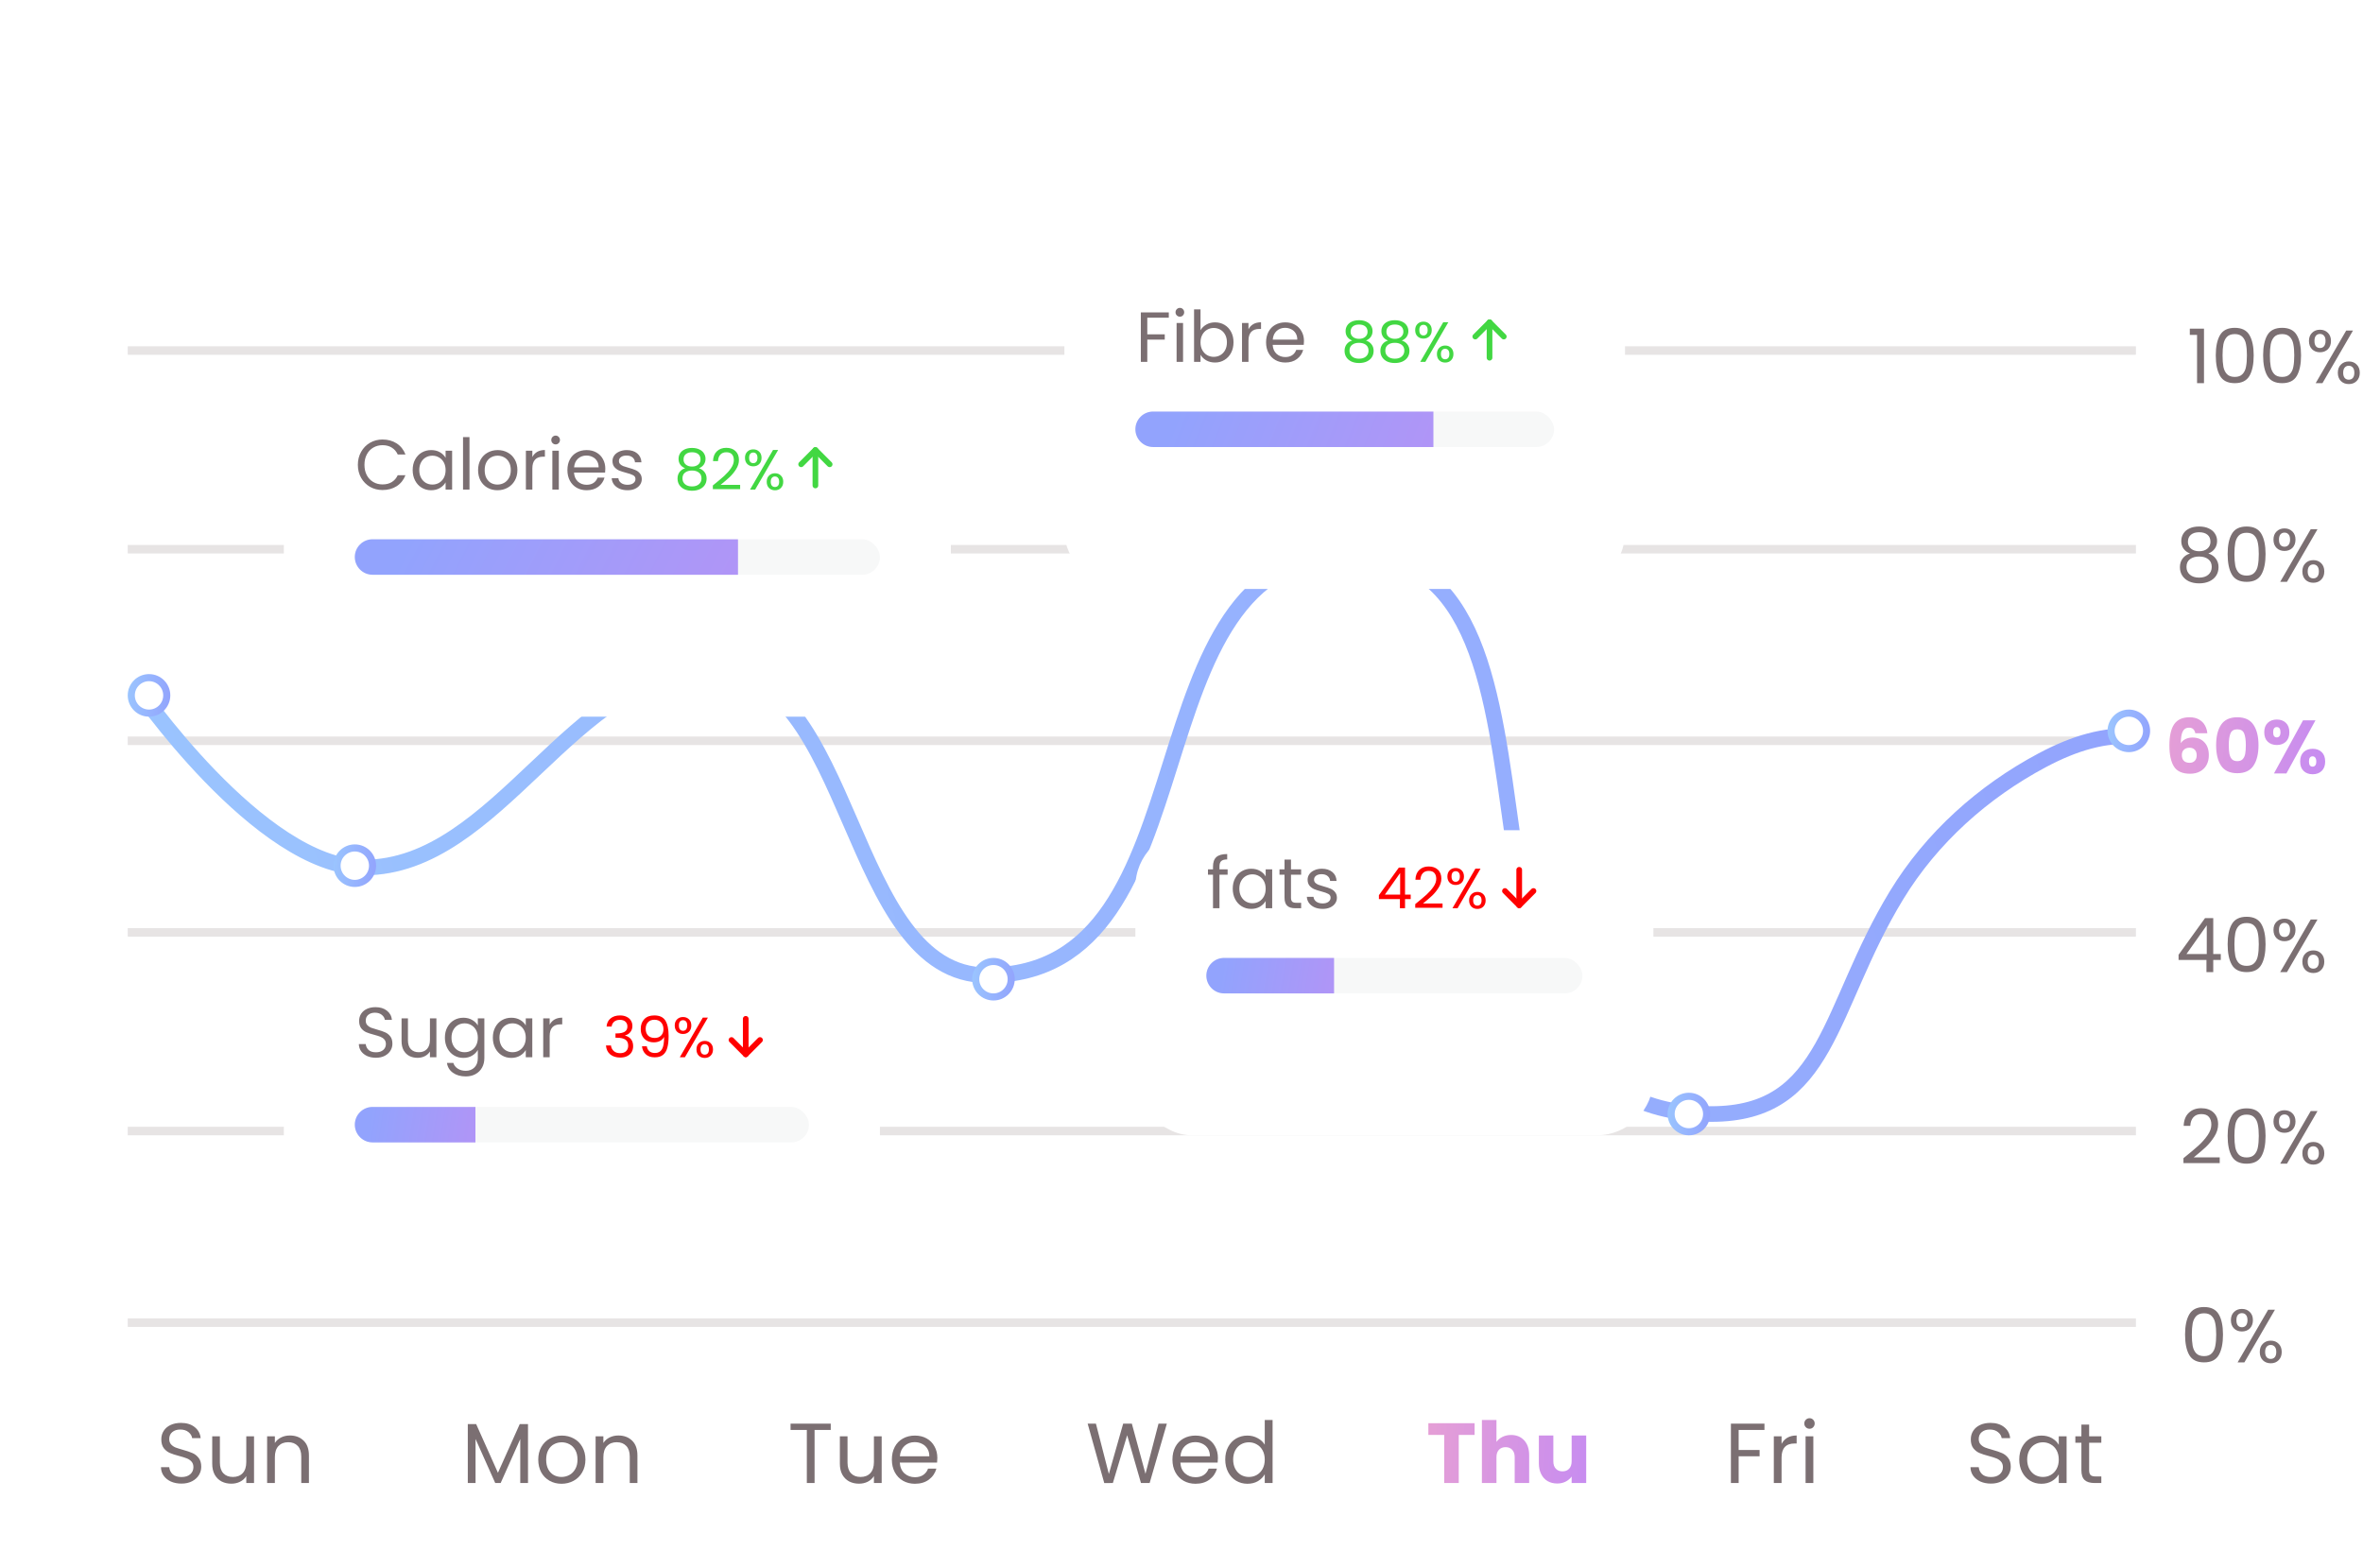 <svg width="333" height="221" viewBox="0 0 333 221" fill="none" xmlns="http://www.w3.org/2000/svg">
<path d="M307.697 163.224C308.596 162.502 309.301 161.91 309.811 161.45C310.321 160.982 310.749 160.497 311.097 159.994C311.451 159.484 311.628 158.985 311.628 158.496C311.628 158.036 311.514 157.675 311.288 157.412C311.068 157.143 310.71 157.009 310.215 157.009C309.733 157.009 309.358 157.161 309.088 157.466C308.826 157.763 308.685 158.163 308.663 158.666H307.728C307.757 157.873 307.998 157.26 308.451 156.828C308.904 156.396 309.489 156.18 310.204 156.18C310.934 156.18 311.511 156.382 311.936 156.786C312.368 157.189 312.584 157.745 312.584 158.454C312.584 159.042 312.407 159.615 312.053 160.175C311.706 160.727 311.309 161.216 310.863 161.641C310.417 162.059 309.846 162.548 309.152 163.107H312.807V163.915H307.697V163.224ZM313.925 160.079C313.925 158.861 314.123 157.912 314.52 157.232C314.917 156.545 315.611 156.201 316.602 156.201C317.587 156.201 318.278 156.545 318.674 157.232C319.071 157.912 319.269 158.861 319.269 160.079C319.269 161.319 319.071 162.282 318.674 162.969C318.278 163.656 317.587 164 316.602 164C315.611 164 314.917 163.656 314.52 162.969C314.123 162.282 313.925 161.319 313.925 160.079ZM318.313 160.079C318.313 159.463 318.27 158.942 318.185 158.517C318.108 158.085 317.941 157.738 317.686 157.476C317.438 157.214 317.077 157.083 316.602 157.083C316.121 157.083 315.752 157.214 315.497 157.476C315.249 157.738 315.083 158.085 314.998 158.517C314.92 158.942 314.881 159.463 314.881 160.079C314.881 160.717 314.92 161.252 314.998 161.684C315.083 162.116 315.249 162.463 315.497 162.725C315.752 162.987 316.121 163.118 316.602 163.118C317.077 163.118 317.438 162.987 317.686 162.725C317.941 162.463 318.108 162.116 318.185 161.684C318.27 161.252 318.313 160.717 318.313 160.079ZM320.384 158.05C320.384 157.568 320.529 157.186 320.82 156.902C321.11 156.612 321.482 156.467 321.935 156.467C322.389 156.467 322.761 156.612 323.051 156.902C323.341 157.186 323.487 157.568 323.487 158.05C323.487 158.539 323.341 158.928 323.051 159.219C322.761 159.502 322.389 159.644 321.935 159.644C321.482 159.644 321.11 159.502 320.82 159.219C320.529 158.928 320.384 158.539 320.384 158.05ZM326.589 156.584L322.286 164H321.33L325.633 156.584H326.589ZM321.935 157.062C321.695 157.062 321.503 157.147 321.362 157.317C321.227 157.48 321.16 157.724 321.16 158.05C321.16 158.376 321.227 158.624 321.362 158.794C321.503 158.964 321.695 159.049 321.935 159.049C322.176 159.049 322.367 158.964 322.509 158.794C322.651 158.617 322.722 158.369 322.722 158.05C322.722 157.724 322.651 157.48 322.509 157.317C322.367 157.147 322.176 157.062 321.935 157.062ZM324.453 162.534C324.453 162.045 324.599 161.659 324.889 161.376C325.18 161.085 325.551 160.94 326.005 160.94C326.458 160.94 326.826 161.085 327.11 161.376C327.4 161.659 327.545 162.045 327.545 162.534C327.545 163.015 327.4 163.401 327.11 163.692C326.826 163.982 326.458 164.128 326.005 164.128C325.551 164.128 325.18 163.986 324.889 163.702C324.599 163.412 324.453 163.022 324.453 162.534ZM325.994 161.546C325.753 161.546 325.562 161.631 325.42 161.801C325.279 161.964 325.208 162.208 325.208 162.534C325.208 162.852 325.279 163.097 325.42 163.267C325.562 163.43 325.753 163.511 325.994 163.511C326.235 163.511 326.426 163.43 326.568 163.267C326.71 163.097 326.78 162.852 326.78 162.534C326.78 162.208 326.71 161.964 326.568 161.801C326.426 161.631 326.235 161.546 325.994 161.546Z" fill="#7B6F72"/>
<path d="M307.009 135.289V134.556L310.738 129.392H311.896V134.45H312.959V135.289H311.896V137H310.94V135.289H307.009ZM310.983 130.402L308.125 134.45H310.983V130.402ZM313.925 133.079C313.925 131.861 314.123 130.912 314.52 130.232C314.917 129.545 315.611 129.201 316.602 129.201C317.587 129.201 318.278 129.545 318.674 130.232C319.071 130.912 319.269 131.861 319.269 133.079C319.269 134.319 319.071 135.282 318.674 135.969C318.278 136.656 317.587 137 316.602 137C315.611 137 314.917 136.656 314.52 135.969C314.123 135.282 313.925 134.319 313.925 133.079ZM318.313 133.079C318.313 132.463 318.27 131.942 318.185 131.517C318.108 131.085 317.941 130.738 317.686 130.476C317.438 130.214 317.077 130.083 316.602 130.083C316.121 130.083 315.752 130.214 315.497 130.476C315.249 130.738 315.083 131.085 314.998 131.517C314.92 131.942 314.881 132.463 314.881 133.079C314.881 133.717 314.92 134.252 314.998 134.684C315.083 135.116 315.249 135.463 315.497 135.725C315.752 135.987 316.121 136.118 316.602 136.118C317.077 136.118 317.438 135.987 317.686 135.725C317.941 135.463 318.108 135.116 318.185 134.684C318.27 134.252 318.313 133.717 318.313 133.079ZM320.384 131.05C320.384 130.568 320.529 130.186 320.82 129.902C321.11 129.612 321.482 129.467 321.935 129.467C322.389 129.467 322.761 129.612 323.051 129.902C323.341 130.186 323.487 130.568 323.487 131.05C323.487 131.539 323.341 131.928 323.051 132.219C322.761 132.502 322.389 132.644 321.935 132.644C321.482 132.644 321.11 132.502 320.82 132.219C320.529 131.928 320.384 131.539 320.384 131.05ZM326.589 129.584L322.286 137H321.33L325.633 129.584H326.589ZM321.935 130.062C321.695 130.062 321.503 130.147 321.362 130.317C321.227 130.48 321.16 130.724 321.16 131.05C321.16 131.376 321.227 131.624 321.362 131.794C321.503 131.964 321.695 132.049 321.935 132.049C322.176 132.049 322.367 131.964 322.509 131.794C322.651 131.617 322.722 131.369 322.722 131.05C322.722 130.724 322.651 130.48 322.509 130.317C322.367 130.147 322.176 130.062 321.935 130.062ZM324.453 135.534C324.453 135.045 324.599 134.659 324.889 134.376C325.18 134.085 325.551 133.94 326.005 133.94C326.458 133.94 326.826 134.085 327.11 134.376C327.4 134.659 327.545 135.045 327.545 135.534C327.545 136.015 327.4 136.401 327.11 136.692C326.826 136.982 326.458 137.128 326.005 137.128C325.551 137.128 325.18 136.986 324.889 136.702C324.599 136.412 324.453 136.022 324.453 135.534ZM325.994 134.546C325.753 134.546 325.562 134.631 325.42 134.801C325.279 134.964 325.208 135.208 325.208 135.534C325.208 135.852 325.279 136.097 325.42 136.267C325.562 136.43 325.753 136.511 325.994 136.511C326.235 136.511 326.426 136.43 326.568 136.267C326.71 136.097 326.78 135.852 326.78 135.534C326.78 135.208 326.71 134.964 326.568 134.801C326.426 134.631 326.235 134.546 325.994 134.546Z" fill="#7B6F72"/>
<path d="M309.372 103.337C309.316 103.075 309.217 102.88 309.075 102.753C308.933 102.618 308.731 102.551 308.469 102.551C308.066 102.551 307.775 102.728 307.598 103.082C307.421 103.429 307.329 103.981 307.322 104.739C307.478 104.491 307.701 104.297 307.991 104.155C308.289 104.013 308.615 103.942 308.969 103.942C309.663 103.942 310.219 104.162 310.637 104.601C311.062 105.04 311.274 105.653 311.274 106.439C311.274 106.956 311.168 107.41 310.956 107.799C310.75 108.189 310.446 108.494 310.042 108.713C309.645 108.933 309.174 109.043 308.629 109.043C307.538 109.043 306.78 108.702 306.355 108.022C305.93 107.335 305.717 106.351 305.717 105.069C305.717 103.723 305.941 102.724 306.387 102.072C306.84 101.414 307.563 101.084 308.554 101.084C309.086 101.084 309.532 101.191 309.893 101.403C310.261 101.609 310.538 101.881 310.722 102.221C310.913 102.561 311.026 102.933 311.062 103.337H309.372ZM308.533 105.377C308.229 105.377 307.974 105.469 307.768 105.653C307.57 105.83 307.471 106.085 307.471 106.418C307.471 106.758 307.563 107.024 307.747 107.215C307.938 107.406 308.207 107.502 308.554 107.502C308.866 107.502 309.11 107.41 309.287 107.226C309.472 107.034 309.564 106.776 309.564 106.45C309.564 106.117 309.475 105.855 309.298 105.664C309.121 105.472 308.866 105.377 308.533 105.377ZM312.302 105.016C312.302 103.797 312.536 102.837 313.003 102.136C313.478 101.435 314.239 101.084 315.288 101.084C316.336 101.084 317.094 101.435 317.561 102.136C318.036 102.837 318.273 103.797 318.273 105.016C318.273 106.248 318.036 107.215 317.561 107.916C317.094 108.617 316.336 108.968 315.288 108.968C314.239 108.968 313.478 108.617 313.003 107.916C312.536 107.215 312.302 106.248 312.302 105.016ZM316.488 105.016C316.488 104.3 316.41 103.751 316.254 103.369C316.099 102.979 315.776 102.784 315.288 102.784C314.799 102.784 314.477 102.979 314.321 103.369C314.165 103.751 314.087 104.3 314.087 105.016C314.087 105.497 314.115 105.897 314.172 106.216C314.229 106.528 314.342 106.783 314.512 106.981C314.689 107.172 314.948 107.268 315.288 107.268C315.628 107.268 315.883 107.172 316.053 106.981C316.23 106.783 316.347 106.528 316.403 106.216C316.46 105.897 316.488 105.497 316.488 105.016ZM319.084 103.199C319.084 102.625 319.247 102.182 319.573 101.871C319.906 101.559 320.335 101.403 320.859 101.403C321.383 101.403 321.808 101.559 322.134 101.871C322.46 102.182 322.623 102.625 322.623 103.199C322.623 103.772 322.46 104.215 322.134 104.527C321.808 104.839 321.383 104.994 320.859 104.994C320.335 104.994 319.906 104.839 319.573 104.527C319.247 104.215 319.084 103.772 319.084 103.199ZM326.299 101.52L322.208 109H320.455L324.546 101.52H326.299ZM320.848 102.466C320.508 102.466 320.338 102.71 320.338 103.199C320.338 103.68 320.508 103.921 320.848 103.921C321.011 103.921 321.139 103.861 321.231 103.741C321.323 103.62 321.369 103.44 321.369 103.199C321.369 102.71 321.195 102.466 320.848 102.466ZM324.142 107.321C324.142 106.747 324.305 106.305 324.631 105.993C324.956 105.681 325.381 105.526 325.906 105.526C326.43 105.526 326.855 105.681 327.181 105.993C327.506 106.305 327.669 106.747 327.669 107.321C327.669 107.895 327.506 108.338 327.181 108.649C326.855 108.961 326.43 109.117 325.906 109.117C325.381 109.117 324.956 108.961 324.631 108.649C324.305 108.338 324.142 107.895 324.142 107.321ZM325.895 106.588C325.732 106.588 325.605 106.648 325.513 106.769C325.428 106.889 325.385 107.073 325.385 107.321C325.385 107.803 325.555 108.044 325.895 108.044C326.058 108.044 326.185 107.984 326.278 107.863C326.37 107.743 326.416 107.562 326.416 107.321C326.416 107.08 326.37 106.9 326.278 106.779C326.185 106.652 326.058 106.588 325.895 106.588Z" fill="url(#paint0_linear_430_433)"/>
<path d="M308.624 78.005C308.228 77.849 307.923 77.623 307.711 77.325C307.498 77.028 307.392 76.666 307.392 76.241C307.392 75.859 307.488 75.515 307.679 75.211C307.87 74.899 308.153 74.655 308.529 74.478C308.911 74.293 309.372 74.201 309.91 74.201C310.448 74.201 310.905 74.293 311.281 74.478C311.663 74.655 311.95 74.899 312.141 75.211C312.34 75.515 312.439 75.859 312.439 76.241C312.439 76.652 312.329 77.013 312.109 77.325C311.89 77.63 311.589 77.856 311.206 78.005C311.646 78.14 311.993 78.377 312.248 78.717C312.51 79.05 312.641 79.454 312.641 79.928C312.641 80.388 312.527 80.792 312.301 81.139C312.074 81.479 311.752 81.745 311.334 81.936C310.923 82.12 310.448 82.213 309.91 82.213C309.372 82.213 308.897 82.12 308.486 81.936C308.083 81.745 307.767 81.479 307.541 81.139C307.314 80.792 307.201 80.388 307.201 79.928C307.201 79.454 307.328 79.046 307.583 78.706C307.838 78.366 308.185 78.132 308.624 78.005ZM311.504 76.358C311.504 75.926 311.362 75.593 311.079 75.359C310.796 75.126 310.406 75.009 309.91 75.009C309.421 75.009 309.035 75.126 308.752 75.359C308.469 75.593 308.327 75.93 308.327 76.369C308.327 76.765 308.472 77.084 308.763 77.325C309.06 77.566 309.443 77.686 309.91 77.686C310.385 77.686 310.767 77.566 311.058 77.325C311.355 77.077 311.504 76.755 311.504 76.358ZM309.91 78.43C309.386 78.43 308.957 78.554 308.624 78.802C308.292 79.043 308.125 79.407 308.125 79.896C308.125 80.35 308.284 80.714 308.603 80.991C308.929 81.267 309.365 81.405 309.91 81.405C310.456 81.405 310.888 81.267 311.206 80.991C311.525 80.714 311.684 80.35 311.684 79.896C311.684 79.422 311.522 79.06 311.196 78.812C310.87 78.558 310.441 78.43 309.91 78.43ZM313.925 78.079C313.925 76.861 314.123 75.912 314.52 75.232C314.917 74.545 315.611 74.201 316.602 74.201C317.587 74.201 318.278 74.545 318.674 75.232C319.071 75.912 319.269 76.861 319.269 78.079C319.269 79.319 319.071 80.282 318.674 80.969C318.278 81.656 317.587 82 316.602 82C315.611 82 314.917 81.656 314.52 80.969C314.123 80.282 313.925 79.319 313.925 78.079ZM318.313 78.079C318.313 77.463 318.27 76.942 318.185 76.517C318.108 76.085 317.941 75.738 317.686 75.476C317.438 75.214 317.077 75.083 316.602 75.083C316.121 75.083 315.752 75.214 315.497 75.476C315.249 75.738 315.083 76.085 314.998 76.517C314.92 76.942 314.881 77.463 314.881 78.079C314.881 78.717 314.92 79.252 314.998 79.684C315.083 80.116 315.249 80.463 315.497 80.725C315.752 80.987 316.121 81.118 316.602 81.118C317.077 81.118 317.438 80.987 317.686 80.725C317.941 80.463 318.108 80.116 318.185 79.684C318.27 79.252 318.313 78.717 318.313 78.079ZM320.384 76.05C320.384 75.568 320.529 75.186 320.82 74.903C321.11 74.612 321.482 74.467 321.935 74.467C322.389 74.467 322.761 74.612 323.051 74.903C323.341 75.186 323.487 75.568 323.487 76.05C323.487 76.539 323.341 76.928 323.051 77.219C322.761 77.502 322.389 77.644 321.935 77.644C321.482 77.644 321.11 77.502 320.82 77.219C320.529 76.928 320.384 76.539 320.384 76.05ZM326.589 74.584L322.286 82H321.33L325.633 74.584H326.589ZM321.935 75.062C321.695 75.062 321.503 75.147 321.362 75.317C321.227 75.48 321.16 75.724 321.16 76.05C321.16 76.376 321.227 76.624 321.362 76.794C321.503 76.964 321.695 77.049 321.935 77.049C322.176 77.049 322.367 76.964 322.509 76.794C322.651 76.617 322.722 76.369 322.722 76.05C322.722 75.724 322.651 75.48 322.509 75.317C322.367 75.147 322.176 75.062 321.935 75.062ZM324.453 80.534C324.453 80.045 324.599 79.659 324.889 79.376C325.18 79.085 325.551 78.94 326.005 78.94C326.458 78.94 326.826 79.085 327.11 79.376C327.4 79.659 327.545 80.045 327.545 80.534C327.545 81.015 327.4 81.401 327.11 81.692C326.826 81.982 326.458 82.127 326.005 82.127C325.551 82.127 325.18 81.986 324.889 81.703C324.599 81.412 324.453 81.022 324.453 80.534ZM325.994 79.546C325.753 79.546 325.562 79.631 325.42 79.801C325.279 79.963 325.208 80.208 325.208 80.534C325.208 80.853 325.279 81.097 325.42 81.267C325.562 81.43 325.753 81.511 325.994 81.511C326.235 81.511 326.426 81.43 326.568 81.267C326.71 81.097 326.78 80.853 326.78 80.534C326.78 80.208 326.71 79.963 326.568 79.801C326.426 79.631 326.235 79.546 325.994 79.546Z" fill="#7B6F72"/>
<path d="M308.595 47.2V46.318H310.592V54H309.615V47.2H308.595ZM312.253 50.079C312.253 48.861 312.451 47.912 312.848 47.232C313.245 46.545 313.939 46.201 314.931 46.201C315.915 46.201 316.606 46.545 317.002 47.232C317.399 47.912 317.597 48.861 317.597 50.079C317.597 51.319 317.399 52.282 317.002 52.969C316.606 53.657 315.915 54 314.931 54C313.939 54 313.245 53.657 312.848 52.969C312.451 52.282 312.253 51.319 312.253 50.079ZM316.641 50.079C316.641 49.463 316.599 48.943 316.514 48.517C316.436 48.085 316.269 47.738 316.014 47.476C315.766 47.214 315.405 47.083 314.931 47.083C314.449 47.083 314.081 47.214 313.826 47.476C313.578 47.738 313.411 48.085 313.326 48.517C313.248 48.943 313.209 49.463 313.209 50.079C313.209 50.717 313.248 51.252 313.326 51.684C313.411 52.116 313.578 52.463 313.826 52.725C314.081 52.987 314.449 53.118 314.931 53.118C315.405 53.118 315.766 52.987 316.014 52.725C316.269 52.463 316.436 52.116 316.514 51.684C316.599 51.252 316.641 50.717 316.641 50.079ZM318.925 50.079C318.925 48.861 319.123 47.912 319.52 47.232C319.917 46.545 320.611 46.201 321.602 46.201C322.587 46.201 323.278 46.545 323.674 47.232C324.071 47.912 324.269 48.861 324.269 50.079C324.269 51.319 324.071 52.282 323.674 52.969C323.278 53.657 322.587 54 321.602 54C320.611 54 319.917 53.657 319.52 52.969C319.123 52.282 318.925 51.319 318.925 50.079ZM323.313 50.079C323.313 49.463 323.27 48.943 323.185 48.517C323.108 48.085 322.941 47.738 322.686 47.476C322.438 47.214 322.077 47.083 321.602 47.083C321.121 47.083 320.752 47.214 320.497 47.476C320.249 47.738 320.083 48.085 319.998 48.517C319.92 48.943 319.881 49.463 319.881 50.079C319.881 50.717 319.92 51.252 319.998 51.684C320.083 52.116 320.249 52.463 320.497 52.725C320.752 52.987 321.121 53.118 321.602 53.118C322.077 53.118 322.438 52.987 322.686 52.725C322.941 52.463 323.108 52.116 323.185 51.684C323.27 51.252 323.313 50.717 323.313 50.079ZM325.384 48.05C325.384 47.568 325.529 47.186 325.82 46.903C326.11 46.612 326.482 46.467 326.935 46.467C327.389 46.467 327.761 46.612 328.051 46.903C328.341 47.186 328.487 47.568 328.487 48.05C328.487 48.539 328.341 48.928 328.051 49.219C327.761 49.502 327.389 49.644 326.935 49.644C326.482 49.644 326.11 49.502 325.82 49.219C325.529 48.928 325.384 48.539 325.384 48.05ZM331.589 46.584L327.286 54H326.33L330.633 46.584H331.589ZM326.935 47.062C326.695 47.062 326.503 47.147 326.362 47.317C326.227 47.48 326.16 47.724 326.16 48.05C326.16 48.376 326.227 48.624 326.362 48.794C326.503 48.964 326.695 49.049 326.935 49.049C327.176 49.049 327.367 48.964 327.509 48.794C327.651 48.617 327.722 48.369 327.722 48.05C327.722 47.724 327.651 47.48 327.509 47.317C327.367 47.147 327.176 47.062 326.935 47.062ZM329.453 52.534C329.453 52.045 329.599 51.659 329.889 51.376C330.18 51.085 330.551 50.94 331.005 50.94C331.458 50.94 331.826 51.085 332.11 51.376C332.4 51.659 332.545 52.045 332.545 52.534C332.545 53.015 332.4 53.401 332.11 53.692C331.826 53.982 331.458 54.127 331.005 54.127C330.551 54.127 330.18 53.986 329.889 53.703C329.599 53.412 329.453 53.023 329.453 52.534ZM330.994 51.546C330.753 51.546 330.562 51.631 330.42 51.801C330.279 51.964 330.208 52.208 330.208 52.534C330.208 52.852 330.279 53.097 330.42 53.267C330.562 53.43 330.753 53.511 330.994 53.511C331.235 53.511 331.426 53.43 331.568 53.267C331.71 53.097 331.78 52.852 331.78 52.534C331.78 52.208 331.71 51.964 331.568 51.801C331.426 51.631 331.235 51.546 330.994 51.546Z" fill="#7B6F72"/>
<path d="M307.925 188.079C307.925 186.861 308.123 185.912 308.52 185.232C308.917 184.545 309.611 184.201 310.602 184.201C311.587 184.201 312.278 184.545 312.674 185.232C313.071 185.912 313.269 186.861 313.269 188.079C313.269 189.319 313.071 190.282 312.674 190.969C312.278 191.656 311.587 192 310.602 192C309.611 192 308.917 191.656 308.52 190.969C308.123 190.282 307.925 189.319 307.925 188.079ZM312.313 188.079C312.313 187.463 312.27 186.942 312.185 186.517C312.108 186.085 311.941 185.738 311.686 185.476C311.438 185.214 311.077 185.083 310.602 185.083C310.121 185.083 309.752 185.214 309.497 185.476C309.249 185.738 309.083 186.085 308.998 186.517C308.92 186.942 308.881 187.463 308.881 188.079C308.881 188.717 308.92 189.252 308.998 189.684C309.083 190.116 309.249 190.463 309.497 190.725C309.752 190.987 310.121 191.118 310.602 191.118C311.077 191.118 311.438 190.987 311.686 190.725C311.941 190.463 312.108 190.116 312.185 189.684C312.27 189.252 312.313 188.717 312.313 188.079ZM314.384 186.05C314.384 185.568 314.529 185.186 314.82 184.902C315.11 184.612 315.482 184.467 315.935 184.467C316.389 184.467 316.761 184.612 317.051 184.902C317.341 185.186 317.487 185.568 317.487 186.05C317.487 186.539 317.341 186.928 317.051 187.219C316.761 187.502 316.389 187.644 315.935 187.644C315.482 187.644 315.11 187.502 314.82 187.219C314.529 186.928 314.384 186.539 314.384 186.05ZM320.589 184.584L316.286 192H315.33L319.633 184.584H320.589ZM315.935 185.062C315.695 185.062 315.503 185.147 315.362 185.317C315.227 185.48 315.16 185.724 315.16 186.05C315.16 186.376 315.227 186.624 315.362 186.794C315.503 186.964 315.695 187.049 315.935 187.049C316.176 187.049 316.367 186.964 316.509 186.794C316.651 186.617 316.722 186.369 316.722 186.05C316.722 185.724 316.651 185.48 316.509 185.317C316.367 185.147 316.176 185.062 315.935 185.062ZM318.453 190.534C318.453 190.045 318.599 189.659 318.889 189.376C319.18 189.085 319.551 188.94 320.005 188.94C320.458 188.94 320.826 189.085 321.11 189.376C321.4 189.659 321.545 190.045 321.545 190.534C321.545 191.015 321.4 191.401 321.11 191.692C320.826 191.982 320.458 192.128 320.005 192.128C319.551 192.128 319.18 191.986 318.889 191.702C318.599 191.412 318.453 191.022 318.453 190.534ZM319.994 189.546C319.753 189.546 319.562 189.631 319.42 189.801C319.279 189.964 319.208 190.208 319.208 190.534C319.208 190.852 319.279 191.097 319.42 191.267C319.562 191.43 319.753 191.511 319.994 191.511C320.235 191.511 320.426 191.43 320.568 191.267C320.71 191.097 320.78 190.852 320.78 190.534C320.78 190.208 320.71 189.964 320.568 189.801C320.426 189.631 320.235 189.546 319.994 189.546Z" fill="#7B6F72"/>
<g opacity="0.3">
<line x1="18" y1="49.4" x2="301" y2="49.4" stroke="#ADA4A5" stroke-width="1.2"/>
<line x1="18" y1="77.4" x2="301" y2="77.4" stroke="#ADA4A5" stroke-width="1.2"/>
<line x1="18" y1="104.4" x2="301" y2="104.4" stroke="#ADA4A5" stroke-width="1.2"/>
<line x1="18" y1="131.4" x2="301" y2="131.4" stroke="#ADA4A5" stroke-width="1.2"/>
<line x1="18" y1="159.4" x2="301" y2="159.4" stroke="#ADA4A5" stroke-width="1.2"/>
<line x1="18" y1="186.4" x2="301" y2="186.4" stroke="#ADA4A5" stroke-width="1.2"/>
</g>
<path d="M25.576 209.084C25.024 209.084 24.528 208.988 24.088 208.796C23.656 208.596 23.316 208.324 23.068 207.98C22.82 207.628 22.692 207.224 22.684 206.768H23.848C23.888 207.16 24.048 207.492 24.328 207.764C24.616 208.028 25.032 208.16 25.576 208.16C26.096 208.16 26.504 208.032 26.8 207.776C27.104 207.512 27.256 207.176 27.256 206.768C27.256 206.448 27.168 206.188 26.992 205.988C26.816 205.788 26.596 205.636 26.332 205.532C26.068 205.428 25.712 205.316 25.264 205.196C24.712 205.052 24.268 204.908 23.932 204.764C23.604 204.62 23.32 204.396 23.08 204.092C22.848 203.78 22.732 203.364 22.732 202.844C22.732 202.388 22.848 201.984 23.08 201.632C23.312 201.28 23.636 201.008 24.052 200.816C24.476 200.624 24.96 200.528 25.504 200.528C26.288 200.528 26.928 200.724 27.424 201.116C27.928 201.508 28.212 202.028 28.276 202.676H27.076C27.036 202.356 26.868 202.076 26.572 201.836C26.276 201.588 25.884 201.464 25.396 201.464C24.94 201.464 24.568 201.584 24.28 201.824C23.992 202.056 23.848 202.384 23.848 202.808C23.848 203.112 23.932 203.36 24.1 203.552C24.276 203.744 24.488 203.892 24.736 203.996C24.992 204.092 25.348 204.204 25.804 204.332C26.356 204.484 26.8 204.636 27.136 204.788C27.472 204.932 27.76 205.16 28 205.472C28.24 205.776 28.36 206.192 28.36 206.72C28.36 207.128 28.252 207.512 28.036 207.872C27.82 208.232 27.5 208.524 27.076 208.748C26.652 208.972 26.152 209.084 25.576 209.084ZM35.799 202.424V209H34.707V208.028C34.499 208.364 34.207 208.628 33.831 208.82C33.463 209.004 33.055 209.096 32.607 209.096C32.095 209.096 31.635 208.992 31.227 208.784C30.819 208.568 30.495 208.248 30.255 207.824C30.023 207.4 29.907 206.884 29.907 206.276V202.424H30.987V206.132C30.987 206.78 31.151 207.28 31.479 207.632C31.807 207.976 32.255 208.148 32.823 208.148C33.407 208.148 33.867 207.968 34.203 207.608C34.539 207.248 34.707 206.724 34.707 206.036V202.424H35.799ZM40.847 202.304C41.647 202.304 42.295 202.548 42.791 203.036C43.287 203.516 43.535 204.212 43.535 205.124V209H42.455V205.28C42.455 204.624 42.291 204.124 41.963 203.78C41.635 203.428 41.187 203.252 40.619 203.252C40.043 203.252 39.583 203.432 39.239 203.792C38.903 204.152 38.735 204.676 38.735 205.364V209H37.643V202.424H38.735V203.36C38.951 203.024 39.243 202.764 39.611 202.58C39.987 202.396 40.399 202.304 40.847 202.304Z" fill="#7B6F72"/>
<path d="M74.408 200.696V209H73.316V202.808L70.556 209H69.788L67.016 202.796V209H65.924V200.696H67.1L70.172 207.56L73.244 200.696H74.408ZM79.128 209.108C78.512 209.108 77.952 208.968 77.448 208.688C76.952 208.408 76.56 208.012 76.272 207.5C75.992 206.98 75.852 206.38 75.852 205.7C75.852 205.028 75.996 204.436 76.284 203.924C76.58 203.404 76.98 203.008 77.484 202.736C77.988 202.456 78.552 202.316 79.176 202.316C79.8 202.316 80.364 202.456 80.868 202.736C81.372 203.008 81.768 203.4 82.056 203.912C82.352 204.424 82.5 205.02 82.5 205.7C82.5 206.38 82.348 206.98 82.044 207.5C81.748 208.012 81.344 208.408 80.832 208.688C80.32 208.968 79.752 209.108 79.128 209.108ZM79.128 208.148C79.52 208.148 79.888 208.056 80.232 207.872C80.576 207.688 80.852 207.412 81.06 207.044C81.276 206.676 81.384 206.228 81.384 205.7C81.384 205.172 81.28 204.724 81.072 204.356C80.864 203.988 80.592 203.716 80.256 203.54C79.92 203.356 79.556 203.264 79.164 203.264C78.764 203.264 78.396 203.356 78.06 203.54C77.732 203.716 77.468 203.988 77.268 204.356C77.068 204.724 76.968 205.172 76.968 205.7C76.968 206.236 77.064 206.688 77.256 207.056C77.456 207.424 77.72 207.7 78.048 207.884C78.376 208.06 78.736 208.148 79.128 208.148ZM87.14 202.304C87.94 202.304 88.588 202.548 89.084 203.036C89.58 203.516 89.828 204.212 89.828 205.124V209H88.748V205.28C88.748 204.624 88.584 204.124 88.256 203.78C87.928 203.428 87.48 203.252 86.912 203.252C86.336 203.252 85.876 203.432 85.532 203.792C85.196 204.152 85.028 204.676 85.028 205.364V209H83.936V202.424H85.028V203.36C85.244 203.024 85.536 202.764 85.904 202.58C86.28 202.396 86.692 202.304 87.14 202.304Z" fill="#7B6F72"/>
<path d="M117.072 200.636V201.524H114.792V209H113.7V201.524H111.408V200.636H117.072ZM124.248 202.424V209H123.156V208.028C122.948 208.364 122.656 208.628 122.28 208.82C121.912 209.004 121.504 209.096 121.056 209.096C120.544 209.096 120.084 208.992 119.676 208.784C119.268 208.568 118.944 208.248 118.704 207.824C118.472 207.4 118.356 206.884 118.356 206.276V202.424H119.436V206.132C119.436 206.78 119.6 207.28 119.928 207.632C120.256 207.976 120.704 208.148 121.272 208.148C121.856 208.148 122.316 207.968 122.652 207.608C122.988 207.248 123.156 206.724 123.156 206.036V202.424H124.248ZM132.092 205.46C132.092 205.668 132.08 205.888 132.056 206.12H126.8C126.84 206.768 127.06 207.276 127.46 207.644C127.868 208.004 128.36 208.184 128.936 208.184C129.408 208.184 129.8 208.076 130.112 207.86C130.432 207.636 130.656 207.34 130.784 206.972H131.96C131.784 207.604 131.432 208.12 130.904 208.52C130.376 208.912 129.72 209.108 128.936 209.108C128.312 209.108 127.752 208.968 127.256 208.688C126.768 208.408 126.384 208.012 126.104 207.5C125.824 206.98 125.684 206.38 125.684 205.7C125.684 205.02 125.82 204.424 126.092 203.912C126.364 203.4 126.744 203.008 127.232 202.736C127.728 202.456 128.296 202.316 128.936 202.316C129.56 202.316 130.112 202.452 130.592 202.724C131.072 202.996 131.44 203.372 131.696 203.852C131.96 204.324 132.092 204.86 132.092 205.46ZM130.964 205.232C130.964 204.816 130.872 204.46 130.688 204.164C130.504 203.86 130.252 203.632 129.932 203.48C129.62 203.32 129.272 203.24 128.888 203.24C128.336 203.24 127.864 203.416 127.472 203.768C127.088 204.12 126.868 204.608 126.812 205.232H130.964Z" fill="#7B6F72"/>
<path d="M164.436 200.636L162.012 209H160.788L158.844 202.268L156.828 209L155.616 209.012L153.276 200.636H154.44L156.264 207.728L158.28 200.636H159.504L161.424 207.704L163.26 200.636H164.436ZM171.631 205.46C171.631 205.668 171.619 205.888 171.595 206.12H166.339C166.379 206.768 166.599 207.276 166.999 207.644C167.407 208.004 167.899 208.184 168.475 208.184C168.947 208.184 169.339 208.076 169.651 207.86C169.971 207.636 170.195 207.34 170.323 206.972H171.499C171.323 207.604 170.971 208.12 170.443 208.52C169.915 208.912 169.259 209.108 168.475 209.108C167.851 209.108 167.291 208.968 166.795 208.688C166.307 208.408 165.923 208.012 165.643 207.5C165.363 206.98 165.223 206.38 165.223 205.7C165.223 205.02 165.359 204.424 165.631 203.912C165.903 203.4 166.283 203.008 166.771 202.736C167.267 202.456 167.835 202.316 168.475 202.316C169.099 202.316 169.651 202.452 170.131 202.724C170.611 202.996 170.979 203.372 171.235 203.852C171.499 204.324 171.631 204.86 171.631 205.46ZM170.503 205.232C170.503 204.816 170.411 204.46 170.227 204.164C170.043 203.86 169.791 203.632 169.471 203.48C169.159 203.32 168.811 203.24 168.427 203.24C167.875 203.24 167.403 203.416 167.011 203.768C166.627 204.12 166.407 204.608 166.351 205.232H170.503ZM172.664 205.688C172.664 205.016 172.8 204.428 173.072 203.924C173.344 203.412 173.716 203.016 174.188 202.736C174.668 202.456 175.204 202.316 175.796 202.316C176.308 202.316 176.784 202.436 177.224 202.676C177.664 202.908 178 203.216 178.232 203.6V200.12H179.336V209H178.232V207.764C178.016 208.156 177.696 208.48 177.272 208.736C176.848 208.984 176.352 209.108 175.784 209.108C175.2 209.108 174.668 208.964 174.188 208.676C173.716 208.388 173.344 207.984 173.072 207.464C172.8 206.944 172.664 206.352 172.664 205.688ZM178.232 205.7C178.232 205.204 178.132 204.772 177.932 204.404C177.732 204.036 177.46 203.756 177.116 203.564C176.78 203.364 176.408 203.264 176 203.264C175.592 203.264 175.22 203.36 174.884 203.552C174.548 203.744 174.28 204.024 174.08 204.392C173.88 204.76 173.78 205.192 173.78 205.688C173.78 206.192 173.88 206.632 174.08 207.008C174.28 207.376 174.548 207.66 174.884 207.86C175.22 208.052 175.592 208.148 176 208.148C176.408 208.148 176.78 208.052 177.116 207.86C177.46 207.66 177.732 207.376 177.932 207.008C178.132 206.632 178.232 206.196 178.232 205.7Z" fill="#7B6F72"/>
<path d="M207.804 200.576V202.22H205.572V209H203.52V202.22H201.288V200.576H207.804ZM212.95 202.232C213.718 202.232 214.334 202.488 214.798 203C215.262 203.504 215.494 204.2 215.494 205.088V209H213.454V205.364C213.454 204.916 213.338 204.568 213.106 204.32C212.874 204.072 212.562 203.948 212.17 203.948C211.778 203.948 211.466 204.072 211.234 204.32C211.002 204.568 210.886 204.916 210.886 205.364V209H208.834V200.12H210.886V203.204C211.094 202.908 211.378 202.672 211.738 202.496C212.098 202.32 212.502 202.232 212.95 202.232ZM223.532 202.304V209H221.48V208.088C221.272 208.384 220.988 208.624 220.628 208.808C220.276 208.984 219.884 209.072 219.452 209.072C218.94 209.072 218.488 208.96 218.096 208.736C217.704 208.504 217.4 208.172 217.184 207.74C216.968 207.308 216.86 206.8 216.86 206.216V202.304H218.9V205.94C218.9 206.388 219.016 206.736 219.248 206.984C219.48 207.232 219.792 207.356 220.184 207.356C220.584 207.356 220.9 207.232 221.132 206.984C221.364 206.736 221.48 206.388 221.48 205.94V202.304H223.532Z" fill="url(#paint1_linear_430_433)"/>
<path d="M248.652 200.636V201.524H245.016V204.344H247.968V205.232H245.016V209H243.924V200.636H248.652ZM251.063 203.492C251.255 203.116 251.527 202.824 251.879 202.616C252.239 202.408 252.675 202.304 253.187 202.304V203.432H252.899C251.675 203.432 251.063 204.096 251.063 205.424V209H249.971V202.424H251.063V203.492ZM255.011 201.356C254.803 201.356 254.627 201.284 254.483 201.14C254.339 200.996 254.267 200.82 254.267 200.612C254.267 200.404 254.339 200.228 254.483 200.084C254.627 199.94 254.803 199.868 255.011 199.868C255.211 199.868 255.379 199.94 255.515 200.084C255.659 200.228 255.731 200.404 255.731 200.612C255.731 200.82 255.659 200.996 255.515 201.14C255.379 201.284 255.211 201.356 255.011 201.356ZM255.539 202.424V209H254.447V202.424H255.539Z" fill="#7B6F72"/>
<path d="M280.576 209.084C280.024 209.084 279.528 208.988 279.088 208.796C278.656 208.596 278.316 208.324 278.068 207.98C277.82 207.628 277.692 207.224 277.684 206.768H278.848C278.888 207.16 279.048 207.492 279.328 207.764C279.616 208.028 280.032 208.16 280.576 208.16C281.096 208.16 281.504 208.032 281.8 207.776C282.104 207.512 282.256 207.176 282.256 206.768C282.256 206.448 282.168 206.188 281.992 205.988C281.816 205.788 281.596 205.636 281.332 205.532C281.068 205.428 280.712 205.316 280.264 205.196C279.712 205.052 279.268 204.908 278.932 204.764C278.604 204.62 278.32 204.396 278.08 204.092C277.848 203.78 277.732 203.364 277.732 202.844C277.732 202.388 277.848 201.984 278.08 201.632C278.312 201.28 278.636 201.008 279.052 200.816C279.476 200.624 279.96 200.528 280.504 200.528C281.288 200.528 281.928 200.724 282.424 201.116C282.928 201.508 283.212 202.028 283.276 202.676H282.076C282.036 202.356 281.868 202.076 281.572 201.836C281.276 201.588 280.884 201.464 280.396 201.464C279.94 201.464 279.568 201.584 279.28 201.824C278.992 202.056 278.848 202.384 278.848 202.808C278.848 203.112 278.932 203.36 279.1 203.552C279.276 203.744 279.488 203.892 279.736 203.996C279.992 204.092 280.348 204.204 280.804 204.332C281.356 204.484 281.8 204.636 282.136 204.788C282.472 204.932 282.76 205.16 283 205.472C283.24 205.776 283.36 206.192 283.36 206.72C283.36 207.128 283.252 207.512 283.036 207.872C282.82 208.232 282.5 208.524 282.076 208.748C281.652 208.972 281.152 209.084 280.576 209.084ZM284.559 205.688C284.559 205.016 284.695 204.428 284.967 203.924C285.239 203.412 285.611 203.016 286.083 202.736C286.563 202.456 287.095 202.316 287.679 202.316C288.255 202.316 288.755 202.44 289.179 202.688C289.603 202.936 289.919 203.248 290.127 203.624V202.424H291.231V209H290.127V207.776C289.911 208.16 289.587 208.48 289.155 208.736C288.731 208.984 288.235 209.108 287.667 209.108C287.083 209.108 286.555 208.964 286.083 208.676C285.611 208.388 285.239 207.984 284.967 207.464C284.695 206.944 284.559 206.352 284.559 205.688ZM290.127 205.7C290.127 205.204 290.027 204.772 289.827 204.404C289.627 204.036 289.355 203.756 289.011 203.564C288.675 203.364 288.303 203.264 287.895 203.264C287.487 203.264 287.115 203.36 286.779 203.552C286.443 203.744 286.175 204.024 285.975 204.392C285.775 204.76 285.675 205.192 285.675 205.688C285.675 206.192 285.775 206.632 285.975 207.008C286.175 207.376 286.443 207.66 286.779 207.86C287.115 208.052 287.487 208.148 287.895 208.148C288.303 208.148 288.675 208.052 289.011 207.86C289.355 207.66 289.627 207.376 289.827 207.008C290.027 206.632 290.127 206.196 290.127 205.7ZM294.408 203.324V207.2C294.408 207.52 294.476 207.748 294.612 207.884C294.748 208.012 294.984 208.076 295.32 208.076H296.124V209H295.14C294.532 209 294.076 208.86 293.772 208.58C293.468 208.3 293.316 207.84 293.316 207.2V203.324H292.464V202.424H293.316V200.768H294.408V202.424H296.124V203.324H294.408Z" fill="#7B6F72"/>
<path d="M19 96.528C19 96.528 36.566 122.26 51.283 122.26C70.273 122.26 80.711 94.212 100.182 94.212C120.596 94.212 119.172 137.443 139.111 137.443C171.869 137.443 158.101 78 190.384 78C226.465 78 197.98 157 241.182 157C257.75 157 257.515 142.179 267.263 126.17C272.185 118.087 279.464 111.572 287.82 107.13C292.374 104.709 296.538 103.503 301 103.733" stroke="url(#paint2_linear_430_433)" stroke-width="2.2"/>
<circle cx="50" cy="122" r="2.5" fill="white" stroke="url(#paint3_linear_430_433)"/>
<circle cx="21" cy="98" r="2.5" fill="white" stroke="url(#paint4_linear_430_433)"/>
<path d="M142.5 138C142.5 139.381 141.381 140.5 140 140.5C138.619 140.5 137.5 139.381 137.5 138C137.5 136.619 138.619 135.5 140 135.5C141.381 135.5 142.5 136.619 142.5 138Z" fill="white" stroke="url(#paint5_linear_430_433)"/>
<circle cx="300" cy="103" r="2.5" fill="white" stroke="url(#paint6_linear_430_433)"/>
<circle cx="238" cy="157" r="2.5" fill="white" stroke="url(#paint7_linear_430_433)"/>
<circle cx="192" cy="78" r="2.5" fill="white" stroke="url(#paint8_linear_430_433)"/>
<circle cx="100" cy="94" r="2.5" fill="white" stroke="url(#paint9_linear_430_433)"/>
<g filter="url(#filter0_d_430_433)">
<rect x="40" y="48" width="94" height="43" rx="8" fill="white"/>
</g>
<rect x="50" y="76" width="74" height="5" rx="2.5" fill="#F7F8F8"/>
<path d="M50 78.5C50 77.119 51.119 76 52.5 76H104V81H52.5C51.119 81 50 79.881 50 78.5Z" fill="url(#paint10_linear_430_433)"/>
<path d="M50.43 65.51C50.43 64.83 50.583 64.22 50.89 63.68C51.197 63.133 51.613 62.707 52.14 62.4C52.673 62.093 53.263 61.94 53.91 61.94C54.67 61.94 55.333 62.123 55.9 62.49C56.467 62.857 56.88 63.377 57.14 64.05H56.05C55.857 63.63 55.577 63.307 55.21 63.08C54.85 62.853 54.417 62.74 53.91 62.74C53.423 62.74 52.987 62.853 52.6 63.08C52.213 63.307 51.91 63.63 51.69 64.05C51.47 64.463 51.36 64.95 51.36 65.51C51.36 66.063 51.47 66.55 51.69 66.97C51.91 67.383 52.213 67.703 52.6 67.93C52.987 68.157 53.423 68.27 53.91 68.27C54.417 68.27 54.85 68.16 55.21 67.94C55.577 67.713 55.857 67.39 56.05 66.97H57.14C56.88 67.637 56.467 68.153 55.9 68.52C55.333 68.88 54.67 69.06 53.91 69.06C53.263 69.06 52.673 68.91 52.14 68.61C51.613 68.303 51.197 67.88 50.89 67.34C50.583 66.8 50.43 66.19 50.43 65.51ZM58.155 66.24C58.155 65.68 58.268 65.19 58.495 64.77C58.721 64.343 59.031 64.013 59.425 63.78C59.825 63.547 60.268 63.43 60.755 63.43C61.235 63.43 61.651 63.533 62.005 63.74C62.358 63.947 62.621 64.207 62.795 64.52V63.52H63.715V69H62.795V67.98C62.615 68.3 62.345 68.567 61.985 68.78C61.631 68.987 61.218 69.09 60.745 69.09C60.258 69.09 59.818 68.97 59.425 68.73C59.031 68.49 58.721 68.153 58.495 67.72C58.268 67.287 58.155 66.793 58.155 66.24ZM62.795 66.25C62.795 65.837 62.711 65.477 62.545 65.17C62.378 64.863 62.151 64.63 61.865 64.47C61.585 64.303 61.275 64.22 60.935 64.22C60.595 64.22 60.285 64.3 60.005 64.46C59.725 64.62 59.501 64.853 59.335 65.16C59.168 65.467 59.085 65.827 59.085 66.24C59.085 66.66 59.168 67.027 59.335 67.34C59.501 67.647 59.725 67.883 60.005 68.05C60.285 68.21 60.595 68.29 60.935 68.29C61.275 68.29 61.585 68.21 61.865 68.05C62.151 67.883 62.378 67.647 62.545 67.34C62.711 67.027 62.795 66.663 62.795 66.25ZM66.162 61.6V69H65.252V61.6H66.162ZM70.103 69.09C69.59 69.09 69.123 68.973 68.703 68.74C68.29 68.507 67.963 68.177 67.723 67.75C67.49 67.317 67.373 66.817 67.373 66.25C67.373 65.69 67.493 65.197 67.733 64.77C67.98 64.337 68.313 64.007 68.733 63.78C69.153 63.547 69.623 63.43 70.143 63.43C70.663 63.43 71.133 63.547 71.553 63.78C71.973 64.007 72.303 64.333 72.543 64.76C72.79 65.187 72.913 65.683 72.913 66.25C72.913 66.817 72.787 67.317 72.533 67.75C72.287 68.177 71.95 68.507 71.523 68.74C71.097 68.973 70.623 69.09 70.103 69.09ZM70.103 68.29C70.43 68.29 70.737 68.213 71.023 68.06C71.31 67.907 71.54 67.677 71.713 67.37C71.893 67.063 71.983 66.69 71.983 66.25C71.983 65.81 71.897 65.437 71.723 65.13C71.55 64.823 71.323 64.597 71.043 64.45C70.763 64.297 70.46 64.22 70.133 64.22C69.8 64.22 69.493 64.297 69.213 64.45C68.94 64.597 68.72 64.823 68.553 65.13C68.387 65.437 68.303 65.81 68.303 66.25C68.303 66.697 68.383 67.073 68.543 67.38C68.71 67.687 68.93 67.917 69.203 68.07C69.477 68.217 69.777 68.29 70.103 68.29ZM75.02 64.41C75.18 64.097 75.406 63.853 75.7 63.68C76 63.507 76.363 63.42 76.79 63.42V64.36H76.55C75.53 64.36 75.02 64.913 75.02 66.02V69H74.11V63.52H75.02V64.41ZM78.31 62.63C78.137 62.63 77.99 62.57 77.87 62.45C77.75 62.33 77.69 62.183 77.69 62.01C77.69 61.837 77.75 61.69 77.87 61.57C77.99 61.45 78.137 61.39 78.31 61.39C78.477 61.39 78.617 61.45 78.73 61.57C78.85 61.69 78.91 61.837 78.91 62.01C78.91 62.183 78.85 62.33 78.73 62.45C78.617 62.57 78.477 62.63 78.31 62.63ZM78.75 63.52V69H77.84V63.52H78.75ZM85.301 66.05C85.301 66.223 85.291 66.407 85.271 66.6H80.891C80.925 67.14 81.108 67.563 81.441 67.87C81.781 68.17 82.191 68.32 82.671 68.32C83.065 68.32 83.391 68.23 83.651 68.05C83.918 67.863 84.105 67.617 84.211 67.31H85.191C85.045 67.837 84.751 68.267 84.311 68.6C83.871 68.927 83.325 69.09 82.671 69.09C82.151 69.09 81.685 68.973 81.271 68.74C80.865 68.507 80.545 68.177 80.311 67.75C80.078 67.317 79.961 66.817 79.961 66.25C79.961 65.683 80.075 65.187 80.301 64.76C80.528 64.333 80.845 64.007 81.251 63.78C81.665 63.547 82.138 63.43 82.671 63.43C83.191 63.43 83.651 63.543 84.051 63.77C84.451 63.997 84.758 64.31 84.971 64.71C85.191 65.103 85.301 65.55 85.301 66.05ZM84.361 65.86C84.361 65.513 84.285 65.217 84.131 64.97C83.978 64.717 83.768 64.527 83.501 64.4C83.241 64.267 82.951 64.2 82.631 64.2C82.171 64.2 81.778 64.347 81.451 64.64C81.131 64.933 80.948 65.34 80.901 65.86H84.361ZM88.442 69.09C88.022 69.09 87.646 69.02 87.312 68.88C86.979 68.733 86.716 68.533 86.522 68.28C86.329 68.02 86.222 67.723 86.202 67.39H87.142C87.169 67.663 87.296 67.887 87.522 68.06C87.756 68.233 88.059 68.32 88.432 68.32C88.779 68.32 89.052 68.243 89.252 68.09C89.452 67.937 89.552 67.743 89.552 67.51C89.552 67.27 89.446 67.093 89.232 66.98C89.019 66.86 88.689 66.743 88.242 66.63C87.836 66.523 87.502 66.417 87.242 66.31C86.989 66.197 86.769 66.033 86.582 65.82C86.402 65.6 86.312 65.313 86.312 64.96C86.312 64.68 86.396 64.423 86.562 64.19C86.729 63.957 86.966 63.773 87.272 63.64C87.579 63.5 87.929 63.43 88.322 63.43C88.929 63.43 89.419 63.583 89.792 63.89C90.166 64.197 90.366 64.617 90.392 65.15H89.482C89.462 64.863 89.346 64.633 89.132 64.46C88.926 64.287 88.646 64.2 88.292 64.2C87.966 64.2 87.706 64.27 87.512 64.41C87.319 64.55 87.222 64.733 87.222 64.96C87.222 65.14 87.279 65.29 87.392 65.41C87.512 65.523 87.659 65.617 87.832 65.69C88.012 65.757 88.259 65.833 88.572 65.92C88.966 66.027 89.286 66.133 89.532 66.24C89.779 66.34 89.989 66.493 90.162 66.7C90.342 66.907 90.436 67.177 90.442 67.51C90.442 67.81 90.359 68.08 90.192 68.32C90.026 68.56 89.789 68.75 89.482 68.89C89.182 69.023 88.836 69.09 88.442 69.09Z" fill="#7B6F72"/>
<path d="M96.552 65.992C96.253 65.875 96.024 65.704 95.864 65.48C95.704 65.256 95.624 64.984 95.624 64.664C95.624 64.376 95.696 64.117 95.84 63.888C95.984 63.653 96.197 63.469 96.48 63.336C96.768 63.197 97.115 63.128 97.52 63.128C97.925 63.128 98.269 63.197 98.552 63.336C98.84 63.469 99.056 63.653 99.2 63.888C99.349 64.117 99.424 64.376 99.424 64.664C99.424 64.973 99.341 65.245 99.176 65.48C99.011 65.709 98.784 65.88 98.496 65.992C98.827 66.093 99.088 66.272 99.28 66.528C99.477 66.779 99.576 67.083 99.576 67.44C99.576 67.787 99.491 68.091 99.32 68.352C99.149 68.608 98.907 68.808 98.592 68.952C98.283 69.091 97.925 69.16 97.52 69.16C97.115 69.16 96.757 69.091 96.448 68.952C96.144 68.808 95.907 68.608 95.736 68.352C95.565 68.091 95.48 67.787 95.48 67.44C95.48 67.083 95.576 66.776 95.768 66.52C95.96 66.264 96.221 66.088 96.552 65.992ZM98.72 64.752C98.72 64.427 98.613 64.176 98.4 64C98.187 63.824 97.893 63.736 97.52 63.736C97.152 63.736 96.861 63.824 96.648 64C96.435 64.176 96.328 64.429 96.328 64.76C96.328 65.059 96.437 65.299 96.656 65.48C96.88 65.661 97.168 65.752 97.52 65.752C97.877 65.752 98.165 65.661 98.384 65.48C98.608 65.293 98.72 65.051 98.72 64.752ZM97.52 66.312C97.125 66.312 96.803 66.405 96.552 66.592C96.301 66.773 96.176 67.048 96.176 67.416C96.176 67.757 96.296 68.032 96.536 68.24C96.781 68.448 97.109 68.552 97.52 68.552C97.931 68.552 98.256 68.448 98.496 68.24C98.736 68.032 98.856 67.757 98.856 67.416C98.856 67.059 98.733 66.787 98.488 66.6C98.243 66.408 97.92 66.312 97.52 66.312ZM100.455 68.416C101.132 67.872 101.663 67.427 102.047 67.08C102.431 66.728 102.754 66.363 103.015 65.984C103.282 65.6 103.415 65.224 103.415 64.856C103.415 64.509 103.33 64.237 103.159 64.04C102.994 63.837 102.724 63.736 102.351 63.736C101.988 63.736 101.706 63.851 101.503 64.08C101.306 64.304 101.199 64.605 101.183 64.984H100.479C100.5 64.387 100.682 63.925 101.023 63.6C101.364 63.275 101.804 63.112 102.343 63.112C102.892 63.112 103.327 63.264 103.647 63.568C103.972 63.872 104.135 64.291 104.135 64.824C104.135 65.267 104.002 65.699 103.735 66.12C103.474 66.536 103.175 66.904 102.839 67.224C102.503 67.539 102.074 67.907 101.551 68.328H104.303V68.936H100.455V68.416ZM104.984 64.52C104.984 64.157 105.094 63.869 105.312 63.656C105.531 63.437 105.811 63.328 106.152 63.328C106.494 63.328 106.774 63.437 106.992 63.656C107.211 63.869 107.32 64.157 107.32 64.52C107.32 64.888 107.211 65.181 106.992 65.4C106.774 65.613 106.494 65.72 106.152 65.72C105.811 65.72 105.531 65.613 105.312 65.4C105.094 65.181 104.984 64.888 104.984 64.52ZM109.656 63.416L106.416 69H105.696L108.936 63.416H109.656ZM106.152 63.776C105.971 63.776 105.827 63.84 105.72 63.968C105.619 64.091 105.568 64.275 105.568 64.52C105.568 64.765 105.619 64.952 105.72 65.08C105.827 65.208 105.971 65.272 106.152 65.272C106.334 65.272 106.478 65.208 106.584 65.08C106.691 64.947 106.744 64.76 106.744 64.52C106.744 64.275 106.691 64.091 106.584 63.968C106.478 63.84 106.334 63.776 106.152 63.776ZM108.048 67.896C108.048 67.528 108.158 67.237 108.376 67.024C108.595 66.805 108.875 66.696 109.216 66.696C109.558 66.696 109.835 66.805 110.048 67.024C110.267 67.237 110.376 67.528 110.376 67.896C110.376 68.259 110.267 68.549 110.048 68.768C109.835 68.987 109.558 69.096 109.216 69.096C108.875 69.096 108.595 68.989 108.376 68.776C108.158 68.557 108.048 68.264 108.048 67.896ZM109.208 67.152C109.027 67.152 108.883 67.216 108.776 67.344C108.67 67.467 108.616 67.651 108.616 67.896C108.616 68.136 108.67 68.32 108.776 68.448C108.883 68.571 109.027 68.632 109.208 68.632C109.39 68.632 109.534 68.571 109.64 68.448C109.747 68.32 109.8 68.136 109.8 67.896C109.8 67.651 109.747 67.467 109.64 67.344C109.534 67.216 109.39 67.152 109.208 67.152Z" fill="#42D742"/>
<path d="M114.909 63.416V68.416" stroke="#42D742" stroke-width="0.8" stroke-linecap="round" stroke-linejoin="round"/>
<path d="M112.9 65.433L114.908 63.416L116.917 65.433" stroke="#42D742" stroke-width="0.8" stroke-linecap="round" stroke-linejoin="round"/>
<g filter="url(#filter1_d_430_433)">
<rect x="40" y="128" width="84" height="43" rx="8" fill="white"/>
</g>
<rect x="50" y="156" width="64" height="5" rx="2.5" fill="#F7F8F8"/>
<path d="M50 158.5C50 157.119 51.119 156 52.5 156H67V161H52.5C51.119 161 50 159.881 50 158.5Z" fill="url(#paint11_linear_430_433)"/>
<path d="M52.98 149.07C52.52 149.07 52.107 148.99 51.74 148.83C51.38 148.663 51.097 148.437 50.89 148.15C50.683 147.857 50.577 147.52 50.57 147.14H51.54C51.573 147.467 51.707 147.743 51.94 147.97C52.18 148.19 52.527 148.3 52.98 148.3C53.413 148.3 53.753 148.193 54 147.98C54.253 147.76 54.38 147.48 54.38 147.14C54.38 146.873 54.307 146.657 54.16 146.49C54.013 146.323 53.83 146.197 53.61 146.11C53.39 146.023 53.093 145.93 52.72 145.83C52.26 145.71 51.89 145.59 51.61 145.47C51.337 145.35 51.1 145.163 50.9 144.91C50.707 144.65 50.61 144.303 50.61 143.87C50.61 143.49 50.707 143.153 50.9 142.86C51.093 142.567 51.363 142.34 51.71 142.18C52.063 142.02 52.467 141.94 52.92 141.94C53.573 141.94 54.107 142.103 54.52 142.43C54.94 142.757 55.177 143.19 55.23 143.73H54.23C54.197 143.463 54.057 143.23 53.81 143.03C53.563 142.823 53.237 142.72 52.83 142.72C52.45 142.72 52.14 142.82 51.9 143.02C51.66 143.213 51.54 143.487 51.54 143.84C51.54 144.093 51.61 144.3 51.75 144.46C51.897 144.62 52.073 144.743 52.28 144.83C52.493 144.91 52.79 145.003 53.17 145.11C53.63 145.237 54 145.363 54.28 145.49C54.56 145.61 54.8 145.8 55 146.06C55.2 146.313 55.3 146.66 55.3 147.1C55.3 147.44 55.21 147.76 55.03 148.06C54.85 148.36 54.583 148.603 54.23 148.79C53.877 148.977 53.46 149.07 52.98 149.07ZM61.499 143.52V149H60.589V148.19C60.416 148.47 60.172 148.69 59.859 148.85C59.553 149.003 59.212 149.08 58.839 149.08C58.413 149.08 58.029 148.993 57.689 148.82C57.349 148.64 57.079 148.373 56.879 148.02C56.686 147.667 56.589 147.237 56.589 146.73V143.52H57.489V146.61C57.489 147.15 57.626 147.567 57.899 147.86C58.172 148.147 58.546 148.29 59.019 148.29C59.506 148.29 59.889 148.14 60.169 147.84C60.449 147.54 60.589 147.103 60.589 146.53V143.52H61.499ZM65.296 143.43C65.769 143.43 66.182 143.533 66.536 143.74C66.896 143.947 67.162 144.207 67.336 144.52V143.52H68.256V149.12C68.256 149.62 68.149 150.063 67.936 150.45C67.722 150.843 67.416 151.15 67.016 151.37C66.622 151.59 66.162 151.7 65.636 151.7C64.916 151.7 64.316 151.53 63.836 151.19C63.356 150.85 63.072 150.387 62.986 149.8H63.886C63.986 150.133 64.192 150.4 64.506 150.6C64.819 150.807 65.196 150.91 65.636 150.91C66.136 150.91 66.542 150.753 66.856 150.44C67.176 150.127 67.336 149.687 67.336 149.12V147.97C67.156 148.29 66.889 148.557 66.536 148.77C66.182 148.983 65.769 149.09 65.296 149.09C64.809 149.09 64.366 148.97 63.966 148.73C63.572 148.49 63.262 148.153 63.036 147.72C62.809 147.287 62.696 146.793 62.696 146.24C62.696 145.68 62.809 145.19 63.036 144.77C63.262 144.343 63.572 144.013 63.966 143.78C64.366 143.547 64.809 143.43 65.296 143.43ZM67.336 146.25C67.336 145.837 67.252 145.477 67.086 145.17C66.919 144.863 66.692 144.63 66.406 144.47C66.126 144.303 65.816 144.22 65.476 144.22C65.136 144.22 64.826 144.3 64.546 144.46C64.266 144.62 64.042 144.853 63.876 145.16C63.709 145.467 63.626 145.827 63.626 146.24C63.626 146.66 63.709 147.027 63.876 147.34C64.042 147.647 64.266 147.883 64.546 148.05C64.826 148.21 65.136 148.29 65.476 148.29C65.816 148.29 66.126 148.21 66.406 148.05C66.692 147.883 66.919 147.647 67.086 147.34C67.252 147.027 67.336 146.663 67.336 146.25ZM69.453 146.24C69.453 145.68 69.567 145.19 69.793 144.77C70.02 144.343 70.33 144.013 70.723 143.78C71.123 143.547 71.567 143.43 72.053 143.43C72.533 143.43 72.95 143.533 73.303 143.74C73.657 143.947 73.92 144.207 74.093 144.52V143.52H75.013V149H74.093V147.98C73.913 148.3 73.643 148.567 73.283 148.78C72.93 148.987 72.517 149.09 72.043 149.09C71.557 149.09 71.117 148.97 70.723 148.73C70.33 148.49 70.02 148.153 69.793 147.72C69.567 147.287 69.453 146.793 69.453 146.24ZM74.093 146.25C74.093 145.837 74.01 145.477 73.843 145.17C73.677 144.863 73.45 144.63 73.163 144.47C72.883 144.303 72.573 144.22 72.233 144.22C71.893 144.22 71.583 144.3 71.303 144.46C71.023 144.62 70.8 144.853 70.633 145.16C70.467 145.467 70.383 145.827 70.383 146.24C70.383 146.66 70.467 147.027 70.633 147.34C70.8 147.647 71.023 147.883 71.303 148.05C71.583 148.21 71.893 148.29 72.233 148.29C72.573 148.29 72.883 148.21 73.163 148.05C73.45 147.883 73.677 147.647 73.843 147.34C74.01 147.027 74.093 146.663 74.093 146.25ZM77.461 144.41C77.621 144.097 77.848 143.853 78.141 143.68C78.441 143.507 78.805 143.42 79.231 143.42V144.36H78.991C77.971 144.36 77.461 144.913 77.461 146.02V149H76.551V143.52H77.461V144.41Z" fill="#7B6F72"/>
<path d="M85.48 144.672C85.517 144.181 85.707 143.797 86.048 143.52C86.389 143.243 86.832 143.104 87.376 143.104C87.739 143.104 88.051 143.171 88.312 143.304C88.579 143.432 88.779 143.608 88.912 143.832C89.051 144.056 89.12 144.309 89.12 144.592C89.12 144.923 89.024 145.208 88.832 145.448C88.645 145.688 88.4 145.843 88.096 145.912V145.952C88.443 146.037 88.717 146.205 88.92 146.456C89.123 146.707 89.224 147.035 89.224 147.44C89.224 147.744 89.155 148.019 89.016 148.264C88.877 148.504 88.669 148.693 88.392 148.832C88.115 148.971 87.781 149.04 87.392 149.04C86.827 149.04 86.363 148.893 86 148.6C85.637 148.301 85.435 147.88 85.392 147.336H86.096C86.133 147.656 86.264 147.917 86.488 148.12C86.712 148.323 87.011 148.424 87.384 148.424C87.757 148.424 88.04 148.328 88.232 148.136C88.429 147.939 88.528 147.685 88.528 147.376C88.528 146.976 88.395 146.688 88.128 146.512C87.861 146.336 87.459 146.248 86.92 146.248H86.736V145.64H86.928C87.419 145.635 87.789 145.555 88.04 145.4C88.291 145.24 88.416 144.995 88.416 144.664C88.416 144.381 88.323 144.155 88.136 143.984C87.955 143.813 87.693 143.728 87.352 143.728C87.021 143.728 86.755 143.813 86.552 143.984C86.349 144.155 86.229 144.384 86.192 144.672H85.48ZM91.143 147.448C91.196 147.752 91.319 147.987 91.511 148.152C91.708 148.317 91.972 148.4 92.303 148.4C92.746 148.4 93.071 148.227 93.279 147.88C93.492 147.533 93.594 146.949 93.583 146.128C93.471 146.368 93.284 146.557 93.023 146.696C92.762 146.829 92.471 146.896 92.151 146.896C91.794 146.896 91.474 146.824 91.191 146.68C90.914 146.531 90.695 146.315 90.535 146.032C90.375 145.749 90.295 145.408 90.295 145.008C90.295 144.437 90.46 143.979 90.791 143.632C91.122 143.28 91.591 143.104 92.199 143.104C92.946 143.104 93.468 143.347 93.767 143.832C94.071 144.317 94.223 145.04 94.223 146C94.223 146.672 94.162 147.227 94.039 147.664C93.922 148.101 93.719 148.435 93.431 148.664C93.148 148.893 92.759 149.008 92.263 149.008C91.719 149.008 91.295 148.861 90.991 148.568C90.687 148.275 90.514 147.901 90.471 147.448H91.143ZM92.271 146.28C92.628 146.28 92.922 146.171 93.151 145.952C93.38 145.728 93.495 145.427 93.495 145.048C93.495 144.648 93.383 144.325 93.159 144.08C92.935 143.835 92.62 143.712 92.215 143.712C91.842 143.712 91.543 143.829 91.319 144.064C91.1 144.299 90.991 144.608 90.991 144.992C90.991 145.381 91.1 145.693 91.319 145.928C91.538 146.163 91.855 146.28 92.271 146.28ZM95.086 144.52C95.086 144.157 95.195 143.869 95.414 143.656C95.633 143.437 95.913 143.328 96.254 143.328C96.595 143.328 96.875 143.437 97.094 143.656C97.313 143.869 97.422 144.157 97.422 144.52C97.422 144.888 97.313 145.181 97.094 145.4C96.875 145.613 96.595 145.72 96.254 145.72C95.913 145.72 95.633 145.613 95.414 145.4C95.195 145.181 95.086 144.888 95.086 144.52ZM99.758 143.416L96.518 149H95.798L99.038 143.416H99.758ZM96.254 143.776C96.073 143.776 95.929 143.84 95.822 143.968C95.721 144.091 95.67 144.275 95.67 144.52C95.67 144.765 95.721 144.952 95.822 145.08C95.929 145.208 96.073 145.272 96.254 145.272C96.435 145.272 96.579 145.208 96.686 145.08C96.793 144.947 96.846 144.76 96.846 144.52C96.846 144.275 96.793 144.091 96.686 143.968C96.579 143.84 96.435 143.776 96.254 143.776ZM98.15 147.896C98.15 147.528 98.259 147.237 98.478 147.024C98.697 146.805 98.977 146.696 99.318 146.696C99.659 146.696 99.937 146.805 100.15 147.024C100.369 147.237 100.478 147.528 100.478 147.896C100.478 148.259 100.369 148.549 100.15 148.768C99.937 148.987 99.659 149.096 99.318 149.096C98.977 149.096 98.697 148.989 98.478 148.776C98.259 148.557 98.15 148.264 98.15 147.896ZM99.31 147.152C99.129 147.152 98.985 147.216 98.878 147.344C98.771 147.467 98.718 147.651 98.718 147.896C98.718 148.136 98.771 148.32 98.878 148.448C98.985 148.571 99.129 148.632 99.31 148.632C99.491 148.632 99.635 148.571 99.742 148.448C99.849 148.32 99.902 148.136 99.902 147.896C99.902 147.651 99.849 147.467 99.742 147.344C99.635 147.216 99.491 147.152 99.31 147.152Z" fill="#FF0000"/>
<path d="M105.091 148.583V143.583" stroke="#FF0000" stroke-width="0.8" stroke-linecap="round" stroke-linejoin="round"/>
<path d="M107.1 146.567L105.092 148.584L103.083 146.567" stroke="#FF0000" stroke-width="0.8" stroke-linecap="round" stroke-linejoin="round"/>
<g filter="url(#filter2_d_430_433)">
<rect x="160" y="107" width="73" height="43" rx="8" fill="white"/>
</g>
<rect x="170" y="135" width="53" height="5" rx="2.5" fill="#F7F8F8"/>
<path d="M170 137.5C170 136.119 171.119 135 172.5 135H188V140H172.5C171.119 140 170 138.881 170 137.5Z" fill="url(#paint12_linear_430_433)"/>
<path d="M173 123.27H171.85V128H170.94V123.27H170.23V122.52H170.94V122.13C170.94 121.517 171.097 121.07 171.41 120.79C171.73 120.503 172.24 120.36 172.94 120.36V121.12C172.54 121.12 172.257 121.2 172.09 121.36C171.93 121.513 171.85 121.77 171.85 122.13V122.52H173V123.27ZM173.721 125.24C173.721 124.68 173.834 124.19 174.061 123.77C174.288 123.343 174.598 123.013 174.991 122.78C175.391 122.547 175.834 122.43 176.321 122.43C176.801 122.43 177.218 122.533 177.571 122.74C177.924 122.947 178.188 123.207 178.361 123.52V122.52H179.281V128H178.361V126.98C178.181 127.3 177.911 127.567 177.551 127.78C177.198 127.987 176.784 128.09 176.311 128.09C175.824 128.09 175.384 127.97 174.991 127.73C174.598 127.49 174.288 127.153 174.061 126.72C173.834 126.287 173.721 125.793 173.721 125.24ZM178.361 125.25C178.361 124.837 178.278 124.477 178.111 124.17C177.944 123.863 177.718 123.63 177.431 123.47C177.151 123.303 176.841 123.22 176.501 123.22C176.161 123.22 175.851 123.3 175.571 123.46C175.291 123.62 175.068 123.853 174.901 124.16C174.734 124.467 174.651 124.827 174.651 125.24C174.651 125.66 174.734 126.027 174.901 126.34C175.068 126.647 175.291 126.883 175.571 127.05C175.851 127.21 176.161 127.29 176.501 127.29C176.841 127.29 177.151 127.21 177.431 127.05C177.718 126.883 177.944 126.647 178.111 126.34C178.278 126.027 178.361 125.663 178.361 125.25ZM181.929 123.27V126.5C181.929 126.767 181.985 126.957 182.099 127.07C182.212 127.177 182.409 127.23 182.689 127.23H183.359V128H182.539C182.032 128 181.652 127.883 181.399 127.65C181.145 127.417 181.019 127.033 181.019 126.5V123.27H180.309V122.52H181.019V121.14H181.929V122.52H183.359V123.27H181.929ZM186.401 128.09C185.981 128.09 185.605 128.02 185.271 127.88C184.938 127.733 184.675 127.533 184.481 127.28C184.288 127.02 184.181 126.723 184.161 126.39H185.101C185.128 126.663 185.255 126.887 185.481 127.06C185.715 127.233 186.018 127.32 186.391 127.32C186.738 127.32 187.011 127.243 187.211 127.09C187.411 126.937 187.511 126.743 187.511 126.51C187.511 126.27 187.405 126.093 187.191 125.98C186.978 125.86 186.648 125.743 186.201 125.63C185.795 125.523 185.461 125.417 185.201 125.31C184.948 125.197 184.728 125.033 184.541 124.82C184.361 124.6 184.271 124.313 184.271 123.96C184.271 123.68 184.355 123.423 184.521 123.19C184.688 122.957 184.925 122.773 185.231 122.64C185.538 122.5 185.888 122.43 186.281 122.43C186.888 122.43 187.378 122.583 187.751 122.89C188.125 123.197 188.325 123.617 188.351 124.15H187.441C187.421 123.863 187.305 123.633 187.091 123.46C186.885 123.287 186.605 123.2 186.251 123.2C185.925 123.2 185.665 123.27 185.471 123.41C185.278 123.55 185.181 123.733 185.181 123.96C185.181 124.14 185.238 124.29 185.351 124.41C185.471 124.523 185.618 124.617 185.791 124.69C185.971 124.757 186.218 124.833 186.531 124.92C186.925 125.027 187.245 125.133 187.491 125.24C187.738 125.34 187.948 125.493 188.121 125.7C188.301 125.907 188.395 126.177 188.401 126.51C188.401 126.81 188.318 127.08 188.151 127.32C187.985 127.56 187.748 127.75 187.441 127.89C187.141 128.023 186.795 128.09 186.401 128.09Z" fill="#7B6F72"/>
<path d="M194.32 126.712V126.16L197.128 122.272H198V126.08H198.8V126.712H198V128H197.28V126.712H194.32ZM197.312 123.032L195.16 126.08H197.312V123.032ZM199.439 127.416C200.117 126.872 200.647 126.427 201.031 126.08C201.415 125.728 201.738 125.363 201.999 124.984C202.266 124.6 202.399 124.224 202.399 123.856C202.399 123.509 202.314 123.237 202.143 123.04C201.978 122.837 201.709 122.736 201.335 122.736C200.973 122.736 200.69 122.851 200.487 123.08C200.29 123.304 200.183 123.605 200.167 123.984H199.463C199.485 123.387 199.666 122.925 200.007 122.6C200.349 122.275 200.789 122.112 201.327 122.112C201.877 122.112 202.311 122.264 202.631 122.568C202.957 122.872 203.119 123.291 203.119 123.824C203.119 124.267 202.986 124.699 202.719 125.12C202.458 125.536 202.159 125.904 201.823 126.224C201.487 126.539 201.058 126.907 200.535 127.328H203.287V127.936H199.439V127.416ZM203.969 123.52C203.969 123.157 204.078 122.869 204.297 122.656C204.515 122.437 204.795 122.328 205.137 122.328C205.478 122.328 205.758 122.437 205.977 122.656C206.195 122.869 206.305 123.157 206.305 123.52C206.305 123.888 206.195 124.181 205.977 124.4C205.758 124.613 205.478 124.72 205.137 124.72C204.795 124.72 204.515 124.613 204.297 124.4C204.078 124.181 203.969 123.888 203.969 123.52ZM208.641 122.416L205.401 128H204.681L207.921 122.416H208.641ZM205.137 122.776C204.955 122.776 204.811 122.84 204.705 122.968C204.603 123.091 204.553 123.275 204.553 123.52C204.553 123.765 204.603 123.952 204.705 124.08C204.811 124.208 204.955 124.272 205.137 124.272C205.318 124.272 205.462 124.208 205.569 124.08C205.675 123.947 205.729 123.76 205.729 123.52C205.729 123.275 205.675 123.091 205.569 122.968C205.462 122.84 205.318 122.776 205.137 122.776ZM207.033 126.896C207.033 126.528 207.142 126.237 207.361 126.024C207.579 125.805 207.859 125.696 208.201 125.696C208.542 125.696 208.819 125.805 209.033 126.024C209.251 126.237 209.361 126.528 209.361 126.896C209.361 127.259 209.251 127.549 209.033 127.768C208.819 127.987 208.542 128.096 208.201 128.096C207.859 128.096 207.579 127.989 207.361 127.776C207.142 127.557 207.033 127.264 207.033 126.896ZM208.193 126.152C208.011 126.152 207.867 126.216 207.761 126.344C207.654 126.467 207.601 126.651 207.601 126.896C207.601 127.136 207.654 127.32 207.761 127.448C207.867 127.571 208.011 127.632 208.193 127.632C208.374 127.632 208.518 127.571 208.625 127.448C208.731 127.32 208.785 127.136 208.785 126.896C208.785 126.651 208.731 126.467 208.625 126.344C208.518 126.216 208.374 126.152 208.193 126.152Z" fill="#FF0000"/>
<path d="M214.091 127.583V122.583" stroke="#FF0000" stroke-width="0.8" stroke-linecap="round" stroke-linejoin="round"/>
<path d="M216.1 125.567L214.092 127.584L212.083 125.567" stroke="#FF0000" stroke-width="0.8" stroke-linecap="round" stroke-linejoin="round"/>
<g filter="url(#filter3_d_430_433)">
<rect x="150" y="30" width="79" height="43" rx="8" fill="white"/>
</g>
<rect x="160" y="58" width="59" height="5" rx="2.5" fill="#F7F8F8"/>
<path d="M160 60.5C160 59.119 161.119 58 162.5 58H202V63H162.5C161.119 63 160 61.881 160 60.5Z" fill="url(#paint13_linear_430_433)"/>
<path d="M164.71 44.03V44.77H161.68V47.12H164.14V47.86H161.68V51H160.77V44.03H164.71ZM166.279 44.63C166.106 44.63 165.959 44.57 165.839 44.45C165.719 44.33 165.659 44.183 165.659 44.01C165.659 43.837 165.719 43.69 165.839 43.57C165.959 43.45 166.106 43.39 166.279 43.39C166.446 43.39 166.586 43.45 166.699 43.57C166.819 43.69 166.879 43.837 166.879 44.01C166.879 44.183 166.819 44.33 166.699 44.45C166.586 44.57 166.446 44.63 166.279 44.63ZM166.719 45.52V51H165.809V45.52H166.719ZM169.18 46.54C169.367 46.213 169.64 45.947 170 45.74C170.36 45.533 170.77 45.43 171.23 45.43C171.723 45.43 172.167 45.547 172.56 45.78C172.953 46.013 173.263 46.343 173.49 46.77C173.717 47.19 173.83 47.68 173.83 48.24C173.83 48.793 173.717 49.287 173.49 49.72C173.263 50.153 172.95 50.49 172.55 50.73C172.157 50.97 171.717 51.09 171.23 51.09C170.757 51.09 170.34 50.987 169.98 50.78C169.627 50.573 169.36 50.31 169.18 49.99V51H168.27V43.6H169.18V46.54ZM172.9 48.24C172.9 47.827 172.817 47.467 172.65 47.16C172.483 46.853 172.257 46.62 171.97 46.46C171.69 46.3 171.38 46.22 171.04 46.22C170.707 46.22 170.397 46.303 170.11 46.47C169.83 46.63 169.603 46.867 169.43 47.18C169.263 47.487 169.18 47.843 169.18 48.25C169.18 48.663 169.263 49.027 169.43 49.34C169.603 49.647 169.83 49.883 170.11 50.05C170.397 50.21 170.707 50.29 171.04 50.29C171.38 50.29 171.69 50.21 171.97 50.05C172.257 49.883 172.483 49.647 172.65 49.34C172.817 49.027 172.9 48.66 172.9 48.24ZM175.938 46.41C176.098 46.097 176.324 45.853 176.618 45.68C176.918 45.507 177.281 45.42 177.708 45.42V46.36H177.468C176.448 46.36 175.938 46.913 175.938 48.02V51H175.028V45.52H175.938V46.41ZM183.758 48.05C183.758 48.223 183.748 48.407 183.728 48.6H179.348C179.382 49.14 179.565 49.563 179.898 49.87C180.238 50.17 180.648 50.32 181.128 50.32C181.522 50.32 181.848 50.23 182.108 50.05C182.375 49.863 182.562 49.617 182.668 49.31H183.648C183.502 49.837 183.208 50.267 182.768 50.6C182.328 50.927 181.782 51.09 181.128 51.09C180.608 51.09 180.142 50.973 179.728 50.74C179.322 50.507 179.002 50.177 178.768 49.75C178.535 49.317 178.418 48.817 178.418 48.25C178.418 47.683 178.532 47.187 178.758 46.76C178.985 46.333 179.302 46.007 179.708 45.78C180.122 45.547 180.595 45.43 181.128 45.43C181.648 45.43 182.108 45.543 182.508 45.77C182.908 45.997 183.215 46.31 183.428 46.71C183.648 47.103 183.758 47.55 183.758 48.05ZM182.818 47.86C182.818 47.513 182.742 47.217 182.588 46.97C182.435 46.717 182.225 46.527 181.958 46.4C181.698 46.267 181.408 46.2 181.088 46.2C180.628 46.2 180.235 46.347 179.908 46.64C179.588 46.933 179.405 47.34 179.358 47.86H182.818Z" fill="#7B6F72"/>
<path d="M190.552 47.992C190.253 47.875 190.024 47.704 189.864 47.48C189.704 47.256 189.624 46.984 189.624 46.664C189.624 46.376 189.696 46.117 189.84 45.888C189.984 45.653 190.197 45.469 190.48 45.336C190.768 45.197 191.115 45.128 191.52 45.128C191.925 45.128 192.269 45.197 192.552 45.336C192.84 45.469 193.056 45.653 193.2 45.888C193.349 46.117 193.424 46.376 193.424 46.664C193.424 46.973 193.341 47.245 193.176 47.48C193.011 47.709 192.784 47.88 192.496 47.992C192.827 48.093 193.088 48.272 193.28 48.528C193.477 48.779 193.576 49.083 193.576 49.44C193.576 49.787 193.491 50.091 193.32 50.352C193.149 50.608 192.907 50.808 192.592 50.952C192.283 51.091 191.925 51.16 191.52 51.16C191.115 51.16 190.757 51.091 190.448 50.952C190.144 50.808 189.907 50.608 189.736 50.352C189.565 50.091 189.48 49.787 189.48 49.44C189.48 49.083 189.576 48.776 189.768 48.52C189.96 48.264 190.221 48.088 190.552 47.992ZM192.72 46.752C192.72 46.427 192.613 46.176 192.4 46C192.187 45.824 191.893 45.736 191.52 45.736C191.152 45.736 190.861 45.824 190.648 46C190.435 46.176 190.328 46.429 190.328 46.76C190.328 47.059 190.437 47.299 190.656 47.48C190.88 47.661 191.168 47.752 191.52 47.752C191.877 47.752 192.165 47.661 192.384 47.48C192.608 47.293 192.72 47.051 192.72 46.752ZM191.52 48.312C191.125 48.312 190.803 48.405 190.552 48.592C190.301 48.773 190.176 49.048 190.176 49.416C190.176 49.757 190.296 50.032 190.536 50.24C190.781 50.448 191.109 50.552 191.52 50.552C191.931 50.552 192.256 50.448 192.496 50.24C192.736 50.032 192.856 49.757 192.856 49.416C192.856 49.059 192.733 48.787 192.488 48.6C192.243 48.408 191.92 48.312 191.52 48.312ZM195.599 47.992C195.3 47.875 195.071 47.704 194.911 47.48C194.751 47.256 194.671 46.984 194.671 46.664C194.671 46.376 194.743 46.117 194.887 45.888C195.031 45.653 195.244 45.469 195.527 45.336C195.815 45.197 196.162 45.128 196.567 45.128C196.972 45.128 197.316 45.197 197.599 45.336C197.887 45.469 198.103 45.653 198.247 45.888C198.396 46.117 198.471 46.376 198.471 46.664C198.471 46.973 198.388 47.245 198.223 47.48C198.058 47.709 197.831 47.88 197.543 47.992C197.874 48.093 198.135 48.272 198.327 48.528C198.524 48.779 198.623 49.083 198.623 49.44C198.623 49.787 198.538 50.091 198.367 50.352C198.196 50.608 197.954 50.808 197.639 50.952C197.33 51.091 196.972 51.16 196.567 51.16C196.162 51.16 195.804 51.091 195.495 50.952C195.191 50.808 194.954 50.608 194.783 50.352C194.612 50.091 194.527 49.787 194.527 49.44C194.527 49.083 194.623 48.776 194.815 48.52C195.007 48.264 195.268 48.088 195.599 47.992ZM197.767 46.752C197.767 46.427 197.66 46.176 197.447 46C197.234 45.824 196.94 45.736 196.567 45.736C196.199 45.736 195.908 45.824 195.695 46C195.482 46.176 195.375 46.429 195.375 46.76C195.375 47.059 195.484 47.299 195.703 47.48C195.927 47.661 196.215 47.752 196.567 47.752C196.924 47.752 197.212 47.661 197.431 47.48C197.655 47.293 197.767 47.051 197.767 46.752ZM196.567 48.312C196.172 48.312 195.85 48.405 195.599 48.592C195.348 48.773 195.223 49.048 195.223 49.416C195.223 49.757 195.343 50.032 195.583 50.24C195.828 50.448 196.156 50.552 196.567 50.552C196.978 50.552 197.303 50.448 197.543 50.24C197.783 50.032 197.903 49.757 197.903 49.416C197.903 49.059 197.78 48.787 197.535 48.6C197.29 48.408 196.967 48.312 196.567 48.312ZM199.43 46.52C199.43 46.157 199.539 45.869 199.758 45.656C199.976 45.437 200.256 45.328 200.598 45.328C200.939 45.328 201.219 45.437 201.438 45.656C201.656 45.869 201.766 46.157 201.766 46.52C201.766 46.888 201.656 47.181 201.438 47.4C201.219 47.613 200.939 47.72 200.598 47.72C200.256 47.72 199.976 47.613 199.758 47.4C199.539 47.181 199.43 46.888 199.43 46.52ZM204.102 45.416L200.862 51H200.142L203.382 45.416H204.102ZM200.598 45.776C200.416 45.776 200.272 45.84 200.166 45.968C200.064 46.091 200.014 46.275 200.014 46.52C200.014 46.765 200.064 46.952 200.166 47.08C200.272 47.208 200.416 47.272 200.598 47.272C200.779 47.272 200.923 47.208 201.03 47.08C201.136 46.947 201.19 46.76 201.19 46.52C201.19 46.275 201.136 46.091 201.03 45.968C200.923 45.84 200.779 45.776 200.598 45.776ZM202.494 49.896C202.494 49.528 202.603 49.237 202.822 49.024C203.04 48.805 203.32 48.696 203.662 48.696C204.003 48.696 204.28 48.805 204.494 49.024C204.712 49.237 204.822 49.528 204.822 49.896C204.822 50.259 204.712 50.549 204.494 50.768C204.28 50.987 204.003 51.096 203.662 51.096C203.32 51.096 203.04 50.989 202.822 50.776C202.603 50.557 202.494 50.264 202.494 49.896ZM203.654 49.152C203.472 49.152 203.328 49.216 203.222 49.344C203.115 49.467 203.062 49.651 203.062 49.896C203.062 50.136 203.115 50.32 203.222 50.448C203.328 50.571 203.472 50.632 203.654 50.632C203.835 50.632 203.979 50.571 204.086 50.448C204.192 50.32 204.246 50.136 204.246 49.896C204.246 49.651 204.192 49.467 204.086 49.344C203.979 49.216 203.835 49.152 203.654 49.152Z" fill="#42D742"/>
<path d="M209.909 45.416V50.416" stroke="#42D742" stroke-width="0.8" stroke-linecap="round" stroke-linejoin="round"/>
<path d="M207.9 47.433L209.908 45.416L211.917 47.433" stroke="#42D742" stroke-width="0.8" stroke-linecap="round" stroke-linejoin="round"/>
<defs>
<filter id="filter0_d_430_433" x="0" y="18" width="174" height="123" filterUnits="userSpaceOnUse" color-interpolation-filters="sRGB">
<feFlood flood-opacity="0" result="BackgroundImageFix"/>
<feColorMatrix in="SourceAlpha" type="matrix" values="0 0 0 0 0 0 0 0 0 0 0 0 0 0 0 0 0 0 127 0" result="hardAlpha"/>
<feOffset dy="10"/>
<feGaussianBlur stdDeviation="20"/>
<feColorMatrix type="matrix" values="0 0 0 0 0.114 0 0 0 0 0.086 0 0 0 0 0.09 0 0 0 0.07 0"/>
<feBlend mode="normal" in2="BackgroundImageFix" result="effect1_dropShadow_430_433"/>
<feBlend mode="normal" in="SourceGraphic" in2="effect1_dropShadow_430_433" result="shape"/>
</filter>
<filter id="filter1_d_430_433" x="0" y="98" width="164" height="123" filterUnits="userSpaceOnUse" color-interpolation-filters="sRGB">
<feFlood flood-opacity="0" result="BackgroundImageFix"/>
<feColorMatrix in="SourceAlpha" type="matrix" values="0 0 0 0 0 0 0 0 0 0 0 0 0 0 0 0 0 0 127 0" result="hardAlpha"/>
<feOffset dy="10"/>
<feGaussianBlur stdDeviation="20"/>
<feColorMatrix type="matrix" values="0 0 0 0 0.114 0 0 0 0 0.086 0 0 0 0 0.09 0 0 0 0.07 0"/>
<feBlend mode="normal" in2="BackgroundImageFix" result="effect1_dropShadow_430_433"/>
<feBlend mode="normal" in="SourceGraphic" in2="effect1_dropShadow_430_433" result="shape"/>
</filter>
<filter id="filter2_d_430_433" x="120" y="77" width="153" height="123" filterUnits="userSpaceOnUse" color-interpolation-filters="sRGB">
<feFlood flood-opacity="0" result="BackgroundImageFix"/>
<feColorMatrix in="SourceAlpha" type="matrix" values="0 0 0 0 0 0 0 0 0 0 0 0 0 0 0 0 0 0 127 0" result="hardAlpha"/>
<feOffset dy="10"/>
<feGaussianBlur stdDeviation="20"/>
<feColorMatrix type="matrix" values="0 0 0 0 0.114 0 0 0 0 0.086 0 0 0 0 0.09 0 0 0 0.07 0"/>
<feBlend mode="normal" in2="BackgroundImageFix" result="effect1_dropShadow_430_433"/>
<feBlend mode="normal" in="SourceGraphic" in2="effect1_dropShadow_430_433" result="shape"/>
</filter>
<filter id="filter3_d_430_433" x="110" y="0" width="159" height="123" filterUnits="userSpaceOnUse" color-interpolation-filters="sRGB">
<feFlood flood-opacity="0" result="BackgroundImageFix"/>
<feColorMatrix in="SourceAlpha" type="matrix" values="0 0 0 0 0 0 0 0 0 0 0 0 0 0 0 0 0 0 127 0" result="hardAlpha"/>
<feOffset dy="10"/>
<feGaussianBlur stdDeviation="20"/>
<feColorMatrix type="matrix" values="0 0 0 0 0.114 0 0 0 0 0.086 0 0 0 0 0.09 0 0 0 0.07 0"/>
<feBlend mode="normal" in2="BackgroundImageFix" result="effect1_dropShadow_430_433"/>
<feBlend mode="normal" in="SourceGraphic" in2="effect1_dropShadow_430_433" result="shape"/>
</filter>
<linearGradient id="paint0_linear_430_433" x1="328" y1="113" x2="297.539" y2="109.612" gradientUnits="userSpaceOnUse">
<stop stop-color="#C58BF2"/>
<stop offset="1" stop-color="#EEA4CE"/>
</linearGradient>
<linearGradient id="paint1_linear_430_433" x1="225" y1="214" x2="193.16" y2="210.715" gradientUnits="userSpaceOnUse">
<stop stop-color="#C58BF2"/>
<stop offset="1" stop-color="#EEA4CE"/>
</linearGradient>
<linearGradient id="paint2_linear_430_433" x1="301" y1="78" x2="-50.295" y2="175.035" gradientUnits="userSpaceOnUse">
<stop stop-color="#92A3FD"/>
<stop offset="1" stop-color="#9DCEFF"/>
</linearGradient>
<linearGradient id="paint3_linear_430_433" x1="53" y1="125" x2="45.003" y2="124.381" gradientUnits="userSpaceOnUse">
<stop stop-color="#92A3FD"/>
<stop offset="1" stop-color="#9DCEFF"/>
</linearGradient>
<linearGradient id="paint4_linear_430_433" x1="24" y1="101" x2="16.003" y2="100.381" gradientUnits="userSpaceOnUse">
<stop stop-color="#92A3FD"/>
<stop offset="1" stop-color="#9DCEFF"/>
</linearGradient>
<linearGradient id="paint5_linear_430_433" x1="143" y1="141" x2="135.003" y2="140.381" gradientUnits="userSpaceOnUse">
<stop stop-color="#92A3FD"/>
<stop offset="1" stop-color="#9DCEFF"/>
</linearGradient>
<linearGradient id="paint6_linear_430_433" x1="303" y1="106" x2="295.003" y2="105.381" gradientUnits="userSpaceOnUse">
<stop stop-color="#92A3FD"/>
<stop offset="1" stop-color="#9DCEFF"/>
</linearGradient>
<linearGradient id="paint7_linear_430_433" x1="241" y1="160" x2="233.003" y2="159.381" gradientUnits="userSpaceOnUse">
<stop stop-color="#92A3FD"/>
<stop offset="1" stop-color="#9DCEFF"/>
</linearGradient>
<linearGradient id="paint8_linear_430_433" x1="195" y1="81" x2="187.003" y2="80.381" gradientUnits="userSpaceOnUse">
<stop stop-color="#92A3FD"/>
<stop offset="1" stop-color="#9DCEFF"/>
</linearGradient>
<linearGradient id="paint9_linear_430_433" x1="103" y1="97" x2="95.003" y2="96.381" gradientUnits="userSpaceOnUse">
<stop stop-color="#92A3FD"/>
<stop offset="1" stop-color="#9DCEFF"/>
</linearGradient>
<linearGradient id="paint10_linear_430_433" x1="139.143" y1="78.5" x2="73.356" y2="45.13" gradientUnits="userSpaceOnUse">
<stop stop-color="#C58BF2"/>
<stop offset="1" stop-color="#92A3FD"/>
</linearGradient>
<linearGradient id="paint11_linear_430_433" x1="78.064" y1="158.5" x2="52.671" y2="154.445" gradientUnits="userSpaceOnUse">
<stop stop-color="#C58BF2"/>
<stop offset="1" stop-color="#92A3FD"/>
</linearGradient>
<linearGradient id="paint12_linear_430_433" x1="199.714" y1="137.5" x2="172.909" y2="132.968" gradientUnits="userSpaceOnUse">
<stop stop-color="#C58BF2"/>
<stop offset="1" stop-color="#92A3FD"/>
</linearGradient>
<linearGradient id="paint13_linear_430_433" x1="229.333" y1="60.5" x2="173.665" y2="38.537" gradientUnits="userSpaceOnUse">
<stop stop-color="#C58BF2"/>
<stop offset="1" stop-color="#92A3FD"/>
</linearGradient>
</defs>
</svg>

